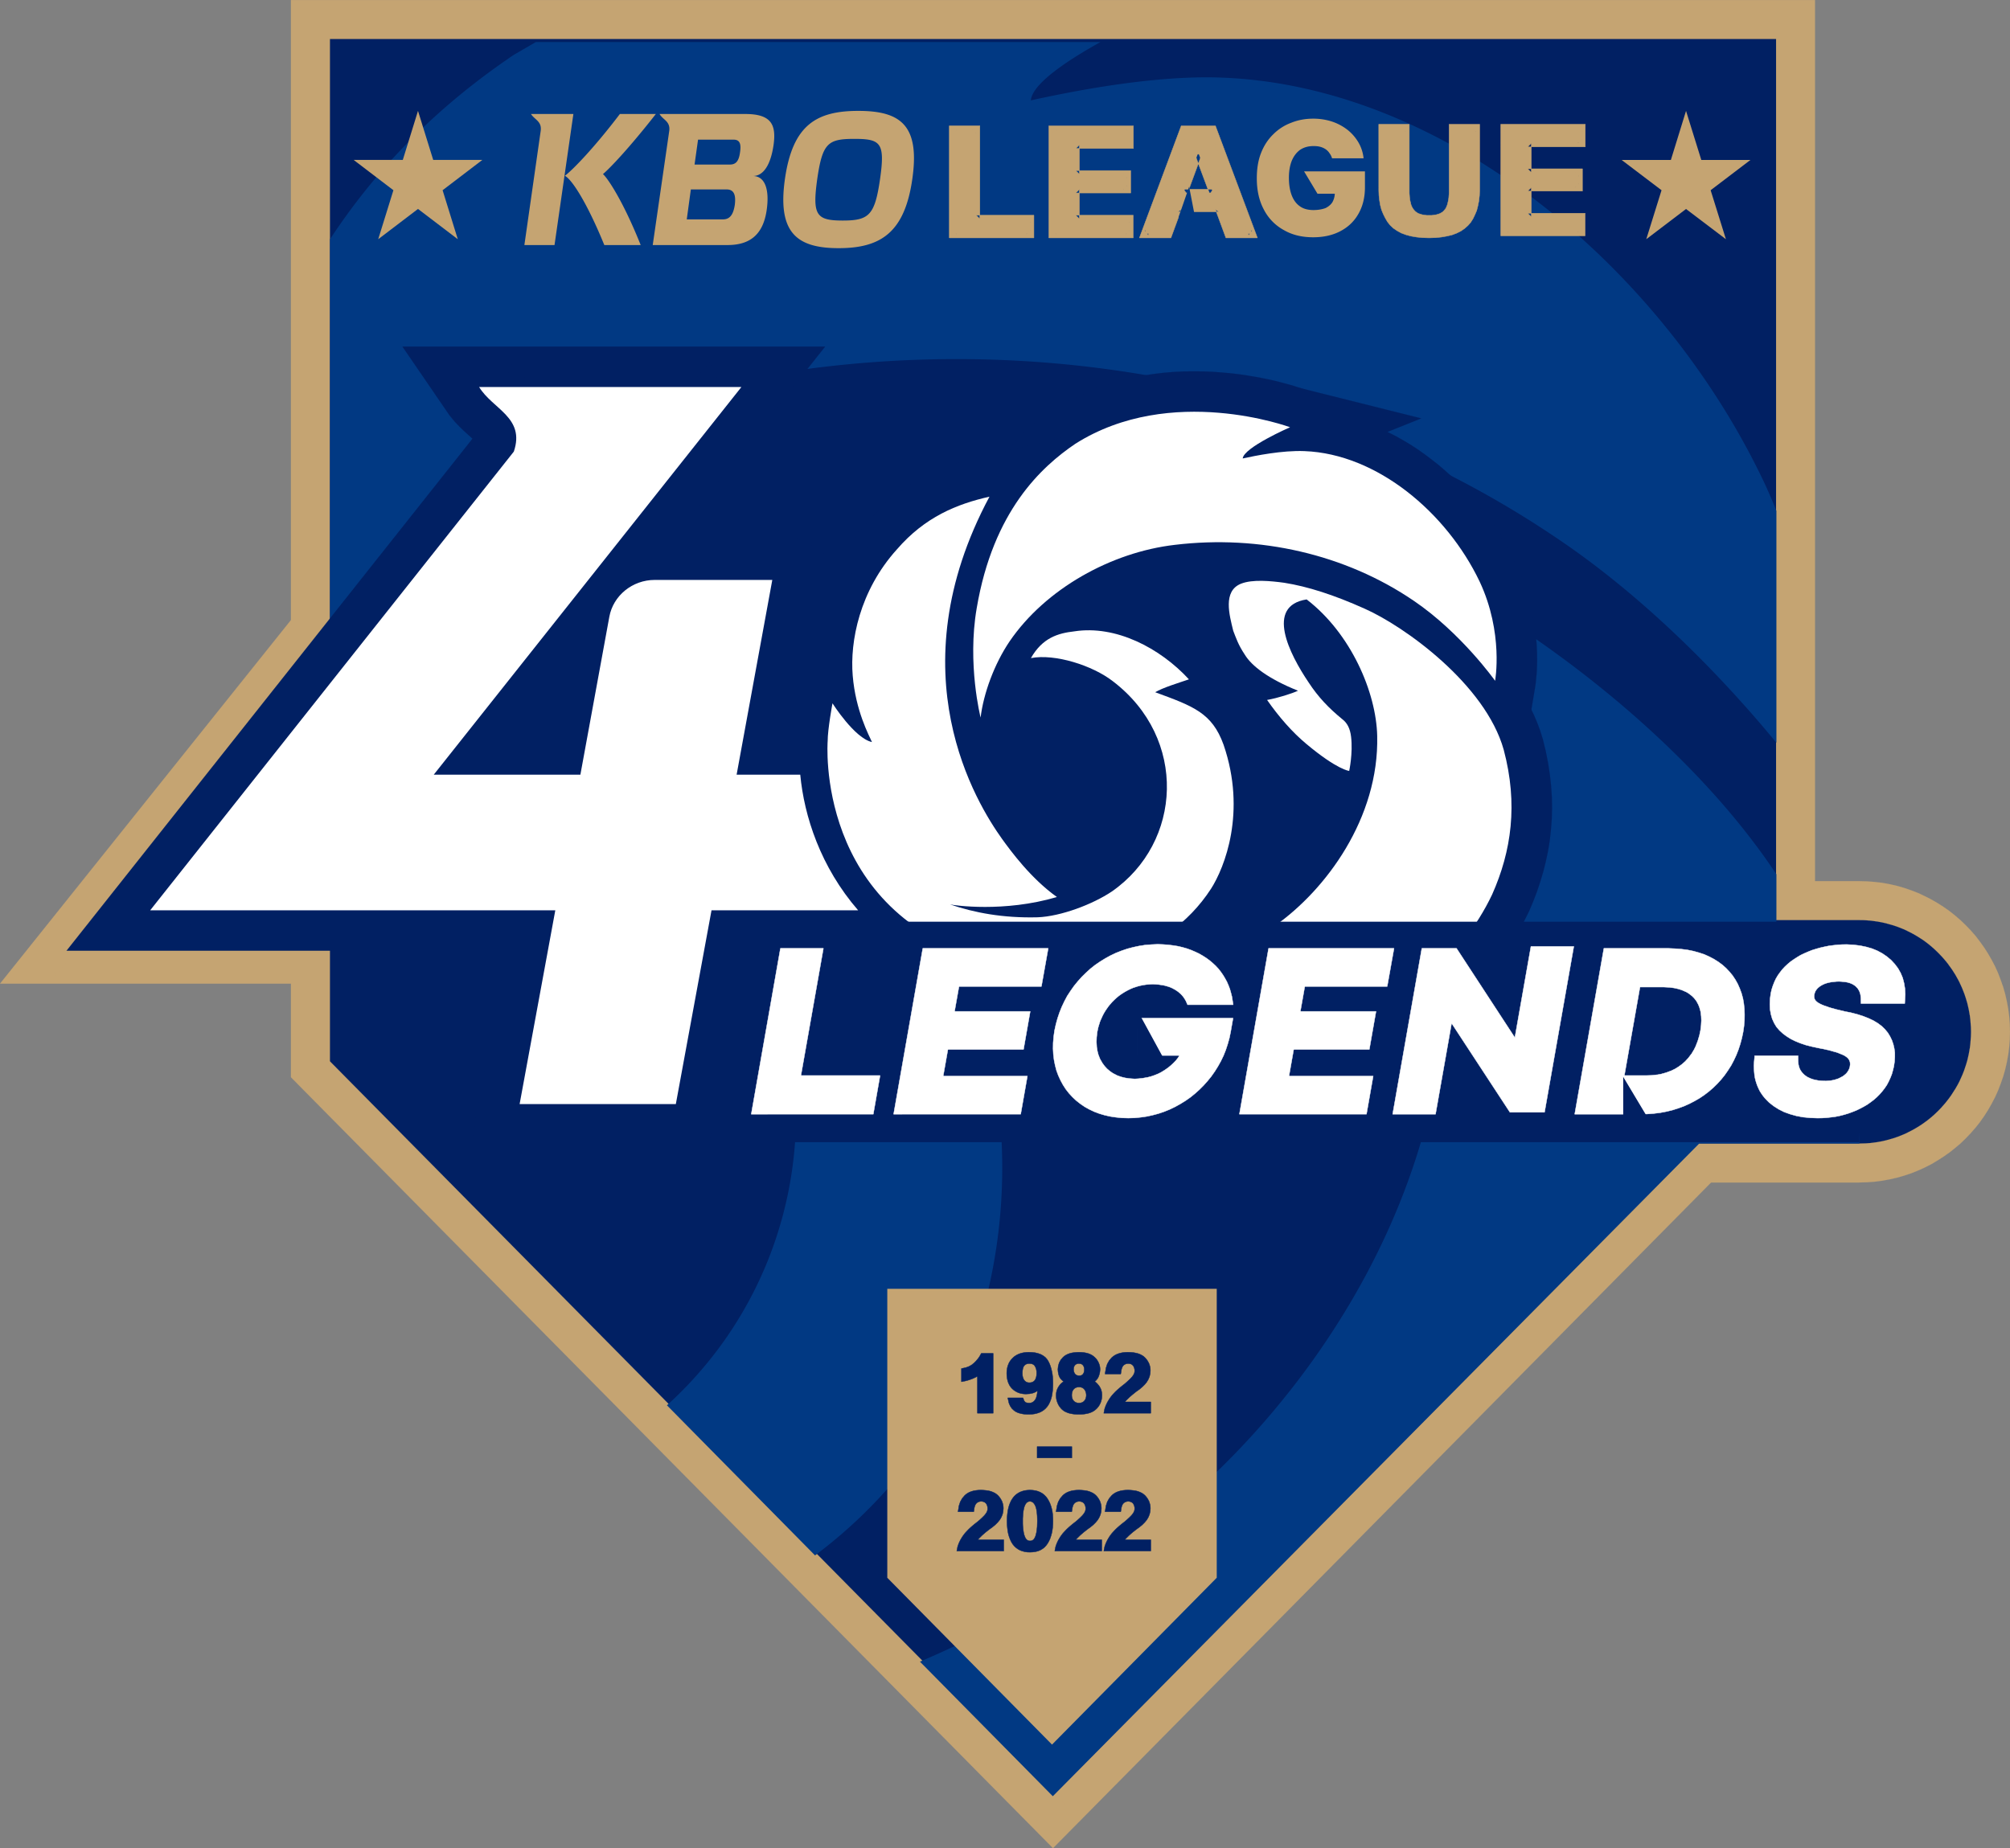 <svg xmlns="http://www.w3.org/2000/svg" width="218.746mm" height="201.179mm" viewBox="0 0 218.746 201.179"><rect x="0" y="0" width="218.746" height="201.179" fill="#808080" stroke="none"/><defs><image id="a" width="8" height="8" x="0" y="0" preserveAspectRatio="none"/><image id="b" width="8" height="8" x="0" y="0" preserveAspectRatio="none"/><image id="c" width="8" height="8" x="0" y="0" preserveAspectRatio="none"/><image id="d" width="8" height="8" x="0" y="0" preserveAspectRatio="none"/></defs><path d="M5.346 1.646h161.62v95.901h6.932c7.884 0 14.276 6.403 14.276 14.287 0 7.895-6.392 14.287-14.276 14.287H156.88l-70.724 71.56-80.81-81.762v-11.44h-29.378L5.346 67.757Z" style="fill:#012063;fill-opacity:1;fill-rule:evenodd;stroke:none;stroke-width:.265" transform="translate(28.44 .476)"/><path d="M3.229-.47h165.853v98.028l-2.116-2.117h6.953l.825.022.826.063.825.095.804.149.794.18.783.222.762.264.741.286.73.339.71.36.677.391.666.423.646.455.624.498.593.508.571.55.54.561.519.593.476.624.465.646.424.666.391.678.37.709.329.73.285.751.265.752.222.783.18.793.148.805.106.825.064.836.02.836-.02.847-.064.825-.106.826-.148.804-.18.794-.222.783-.265.762-.285.74-.328.73-.37.71-.392.688-.424.667-.455.645-.486.614-.519.593-.54.571-.571.55-.603.508-.614.487-.646.455-.666.423-.678.403-.709.36-.73.328-.74.296-.763.254-.783.222-.794.18-.804.148-.825.106-.836.063-.815.022H156.88l1.514-.625-72.238 73.085-82.927-83.91v-12.309l2.117 2.117h-33.78L3.694 66.434l-.466 1.323Zm4.233 68.968-29.833 37.304-1.661-3.44H7.462v13.557l-.614-1.492 80.81 81.773h-3.005l71.35-72.196h17.895-.053l.73-.02-.106.01.73-.053-.106.01.71-.095-.106.021.698-.126-.095.02.688-.158-.106.021.677-.19-.095.031.667-.222-.095.032.645-.254-.095.042.635-.286-.106.043.624-.318-.095.053.603-.35-.084.054.582-.37-.095.063.56-.402-.074.063.53-.423-.064.053.519-.445-.085.074.497-.476-.074.074.476-.497-.074.074.455-.518-.063.074.423-.54-.063.085.402-.561-.064.084.37-.582-.042.085.34-.593-.043.085.317-.614-.053.096.286-.635-.042.105.254-.645-.032.085.222-.667-.031.106.2-.678-.031.106.159-.698-.021.106.127-.71-.011.117.085-.72-.011.106.053-.73v.116l.021-.74v.105l-.021-.73v.106l-.053-.72.01.096-.084-.71.01.106-.126-.698.02.095-.158-.688.032.106-.201-.677.031.095-.222-.667.032.096-.254-.646.042.095-.286-.624.053.095-.317-.614.042.085-.339-.603.043.084-.37-.582.063.096-.402-.561.063.074-.423-.54.063.085-.444-.519.063.074-.476-.497.074.074-.497-.476.074.063-.519-.444.085.063-.54-.423.085.063-.56-.402.084.064-.582-.37.085.052-.604-.349.096.053-.625-.317.106.042-.635-.286.095.042-.645-.254.095.032-.667-.222.095.032-.677-.19.106.02-.688-.158.095.02-.698-.126.106.021-.71-.095.106.01-.73-.052h.106l-.73-.011h.053-9.049V1.646l2.117 2.117H5.346l2.116-2.117z" style="fill:#c5a472;fill-opacity:1;fill-rule:nonzero;stroke:#c5a472;stroke-width:.011px;stroke-linecap:butt;stroke-linejoin:round;stroke-miterlimit:4;stroke-dasharray:none;stroke-opacity:1" transform="translate(28.44 .476)"/><path d="M-14.72 96.616a53.186 53.186 0 0 0 1.313 6.18h-6.265zm47.03-28.425c12.319.17 24.785 7.27 33.283 16.498-3.555 1.239-8.741 2.794-11.334 4.34 12.636 4.656 19.113 6.836 22.997 17.694 7.767 22.647.317 41.273-4.212 48.405a52.879 52.879 0 0 1-12.784 13.705l-16.118-16.34c19.324-17.514 19.43-49.23-4.127-67.18-6.805-5.28-19.44-9.312-27.537-7.756 3.895-6.837 9.07-8.382 14.583-9.006a32.26 32.26 0 0 1 5.25-.36Zm57.91-16.573c2.603.042 5.28.35 7.545.667 7.8 1.238 16.562 4.021 26.944 8.678 10.456 4.624 29.515 17.662 40.172 33.727v5.217h3.143c1.46 2.763 2.635 5.599 3.44 8.477 1.439 5.408 2.254 10.604 2.455 15.61h-17.43l-70.354 71.053L71.678 180.4c7.493-3.207 15.166-7.408 22.849-12.805 17.197-12.086 35.06-36.267 34.404-63.857-.317-14.572-8.762-34.404-23.695-45.876-13.958 2.17-5.841 18.287.646 27.896 3.249 4.964 6.815 8.678 11.366 12.403 1.62 1.238 2.593 3.101 2.92 5.884.646 5.577-.645 11.472-.645 11.472-.01 0-3.905-.317-14.287-8.985-4.868-4.032-9.418-9.302-13.313-14.88 3.577-.624 8.445-2.169 10.393-3.1-10.065-4.032-15.589-8.37-17.854-12.096-2.275-3.408-2.92-5.577-3.905-8.054-1.29-5.27-3.566-13.334 2.604-15.81 1.947-.773 4.466-1.006 7.058-.974zM29.875 4.101H91.32c-3.767 2.096-7.418 4.572-7.577 6.35 4.233-.931 13.345-2.783 20.827-2.476 24.404.931 47.834 20.7 58.893 43.876.518 1.1.995 2.201 1.418 3.28v25.24c-4.603-5.608-13.101-14.942-23.547-22.033C118.232 42.58 89.278 36.093 60.97 39.49 39.496 41.967 17.368 54.327 5.335 71.937.128 79.663-3.449 89.547-4.433 97.58c0 0-1.153-4.55-1.884-11.461L7.547 68.794h-.074v-43.23c6.455-9.81 13.916-15.938 19.98-20.055Z" style="fill:#013983;fill-opacity:1;fill-rule:evenodd;stroke:none;stroke-width:.265" transform="translate(28.44 .476)"/><path d="m51.725 83.848 3.883-21.197H42.803c-2.413 0-4.513 1.704-4.931 4.016l-3.149 17.181H18.765l33.483-42.199H23.701c1.466 2.413 5.038 3.318 3.778 7.032l-39.574 49.93h44.088l-3.884 21.097H45.11l3.884-21.097h15.954c-4.09-4.72-5.874-10.244-6.297-14.763Z" style="fill:#fff;fill-opacity:1;fill-rule:evenodd;stroke:none;stroke-width:.265" transform="translate(28.44 .476)"/><path d="m46.444 88.25 4.836-26.393 4.328 5.196H42.803l.18-.005-.444.021.397-.037-.44.058.376-.063-.429.095.355-.095-.413.127.37-.133-.396.164.317-.148-.38.196.317-.18-.36.222.333-.227-.338.254.259-.207-.317.28.264-.258-.29.307.253-.291-.265.328.233-.313-.238.355.196-.328-.201.376.164-.34-.17.392.149-.396-.133.412.106-.391-.095.423.037-.19-3.81 20.79H9.653l39.15-49.337 3.445 7.138H23.701l3.63-6.89.302.44-.244-.323.334.402-.196-.222.365.386-.143-.143.387.365-.096-.085.81.736.481.444.53.54.55.64.56.789.477.878.243.603.18.561.138.593.1.635.037.619-.005.608-.058.651-.106.62-.143.592-.386 1.27-40.088 50.586-3.455-7.138H37.28l-4.842 26.298-4.328-5.202H45.11l-4.328 3.61 4.55-24.706h19.616l-3.387 7.212-.804-.969-.81-1.068-.74-1.08-.688-1.09-.625-1.1-.571-1.106-.524-1.112-.466-1.11-.418-1.107-.365-1.1-.317-1.085-.28-1.08-.233-1.068-.191-1.048-.148-1.032-.1-.931 4.37 3.915zm16.15-8.804.528 4.778-.016-.148.127.878-.026-.159.164.894-.027-.137.196.915-.037-.164.238.926-.042-.148.275.937-.047-.149.317.942-.058-.153.36.947-.07-.164.403.952-.063-.148.444.953-.085-.17.492.948-.079-.143.54.942-.1-.164.587.93-.101-.147.635.92-.116-.158.687.91-.121-.154 6.715 8.101h-25.32l4.334-3.603-4.55 24.7H22.822l4.842-26.293 4.328 5.196h-53.194l45.23-57.062-.762 1.46.101-.343-.069.259.08-.323-.059.275.053-.312-.047.35.026-.297-.016.354.006-.285.005.301-.016-.264.042.402-.037-.26.064.35-.058-.249.095.339-.074-.238.11.312-.094-.228.206.429-.233-.429.286.455-.286-.402.249.323-.323-.376.19.207-.36-.37.149.147-.381-.354.042.037-.83-.751-.503-.482-.54-.566-.56-.677-5.133-7.498H61.366L22.215 86.584l-3.45-7.138h15.958l-4.328 3.608 3.164-17.276.164-.72.265-.804.333-.757.386-.709.45-.677.508-.635.556-.577.582-.513.63-.482.693-.428.703-.36.747-.307.777-.243.794-.18.826-.106.74-.032h18.182l-4.837 26.394-4.333-5.196z" style="fill:#012063;fill-opacity:1;fill-rule:nonzero;stroke:#012063;stroke-width:.005px;stroke-linecap:butt;stroke-linejoin:round;stroke-miterlimit:4;stroke-dasharray:none;stroke-opacity:1" transform="translate(28.44 .476)"/><path d="M135.207 81.134c-1.995-7.128-10.826-13.451-15.139-15.356-3.36-1.508-6.201-2.413-8.725-2.815-1.471-.201-3.466-.402-4.73.1-1.996.805-1.26 3.413-.842 5.123.317.804.529 1.502 1.265 2.608.735 1.207 2.524 2.609 5.783 3.916-.635.301-2.212.804-3.365 1.005 1.259 1.805 2.73 3.508 4.307 4.815 3.365 2.81 4.63 2.91 4.63 2.91s.418-1.904.206-3.714c-.106-.9-.418-1.503-.942-1.905-1.476-1.206-2.63-2.407-3.682-4.016-2.101-3.111-4.731-8.329-.212-9.032 4.836 3.714 7.572 10.138 7.678 14.852.211 8.938-5.572 16.764-11.144 20.68-17.139 12.042-33.96 5.619-33.96 5.619s5.678 7.63 15.88 10.239c11.773 2.91 27.541-.699 31.324-13.25.948 1.608.212 6.027.212 6.027s6.831-4.921 10.197-12.049c2.1-4.714 2.836-9.836 1.259-15.757z" style="fill:#fff;fill-opacity:1;fill-rule:evenodd;stroke:none;stroke-width:.265" transform="translate(28.44 .476)"/><path d="m130.931 82.181.075.254-.202-.666.075.243-.244-.656.074.19-.275-.656.085.19-.318-.645.096.17-.35-.636.085.149-.37-.635.074.137-.402-.624.095.137-.424-.613.085.116-.455-.603.085.106-.476-.593.084.095-.497-.582.074.095-.508-.571.116.116-1.068-1.1.158.148-1.11-1.048.094.095-.56-.497.063.053-.561-.476.063.053-.571-.466.064.042-.572-.444.053.042-.572-.434.075.053-.572-.412.064.042-.561-.392.074.043-.561-.37.063.042-.54-.36.064.042-.54-.328.075.042-.519-.317.064.042-.498-.286.085.053-.476-.264.084.042-.465-.243.074.042-.445-.222.127.063-.412-.19.074.032-1.239-.54.096.042-1.186-.476.106.042-1.143-.434.138.053-1.111-.38.127.042-1.059-.318.149.042-1.027-.275.17.043-.995-.223.169.032-.963-.17.222.033-.571-.075.084.011-.603-.063.138.01-.625-.042h.149l-.635-.021h.243l-.624.01.306-.01-.592.042.413-.053-.561.106.349-.085-.265.074.35-.106-.244.085.297-.116-.18.074.391-.19-.17.084.456-.286-.286.212.603-.54-.222.244.476-.625-.169.275.328-.613-.137.306.211-.592-.085.328.106-.508-.053.339.043-.445-.01.36v-.328l.01.36-.021-.275.031.37-.02-.233.052.381-.021-.159.063.37-.031-.169.158.73-.031-.105.084.349v-.021l.085.338-.17-.518.234.593-.011-.032.116.296-.053-.116.127.296-.074-.159.16.318-.064-.127.169.338-.106-.19.212.36-.085-.148.254.402-.053-.074.148.222-.148-.212.18.233-.18-.212.201.233-.159-.18.223.233-.148-.148.254.243-.138-.127.275.244-.159-.138.307.244-.116-.085.339.243-.127-.095.37.254-.148-.095.402.254-.116-.064.433.244-.116-.064.466.254-.127-.063.497.243-.085-.032.53.244-.128-.053.561.243-.095-.031 10.043 4.137-9.482 4.265-.254.106-.265.095-.264.106-.519.18-.55.17-.56.169-.593.159-.635.148-.53.105 2.73-6.9.488.678-.064-.095.497.656-.074-.096.519.646-.095-.106.54.614-.085-.095.54.603-.117-.127.56.571-.105-.105.572.54-.138-.128.582.508-.095-.084.603.497-.074-.053.56.434-.084-.074.508.38-.085-.063.466.328-.095-.063.423.286-.116-.074.38.232-.147-.084.338.19-.084-.042.296.159-.148-.074.254.127-.201-.096.222.096-.148-.064.19.074-.243-.084.148.042-.159-.042.106.031-.17-.053.075.022-.265-.053.043.01-.043-.01h.021l-4.995 3.28v-.02l-.042.168.021-.063-.021.116.021-.127.032-.169-.032.159.032-.18.032-.201-.01.074.03-.233-.02.116.031-.254v.032l.032-.275-.01.116.02-.296-.01.148.032-.624-.01.222v-.667l.01.329-.053-.678.042.328-.053-.328.064.328-.074-.296.106.35-.096-.276.17.434-.106-.243.212.412-.127-.222.243.381-.148-.201.339.413-.17-.18.36.349-.18-.159.032.021-.593-.486-.614-.561-.603-.572-.582-.603-.571-.646-.54-.666-.53-.699-.465-.688-.455-.687-.476-.762-.466-.805-.444-.857-.423-.9-.37-.899-.202-.53-.159-.507-.137-.519-.127-.56-.096-.561-.074-.593-.02-.646.02-.656.085-.698.159-.72.243-.72.37-.761.456-.71.55-.645.645-.582.699-.476.72-.392.75-.296.763-.212 2.624-.518 2.593 2.148 1.048.974.963 1.037.889 1.069.825 1.11.752 1.144.688 1.174.613 1.175.55 1.206.488 1.207.412 1.217.36 1.217.275 1.206.222 1.207.138 1.206.064 1.154v1.037l-.032 1.005-.074.995-.127.995-.148.963-.19.942-.213.942-.254.93-.285.911-.307.889-.339.878-.37.858-.392.846-.413.815-.423.804-.444.783-.477.762-.486.752-.508.73-.519.709-.529.688-.54.667-.56.645-.572.635-.572.593-.582.592-.592.561-.614.55-.603.509-.603.486-.614.487-.625.445-.889.613-.889.572-.878.55-.889.53-.878.497-.879.465-.889.445-.867.423-.868.392-.879.37-.857.35-.868.327-.857.297-.836.275-.846.265-.836.232-.836.223-.826.2-.804.18-.826.16-1.566.274-1.545.202-1.503.148-1.45.095-1.397.042h-1.354l-1.302-.042-1.227-.074-1.175-.095-1.1-.127-.551-.075-.519-.074-.486-.084-.466-.085-.466-.074-.434-.095-.433-.085-.403-.095-.37-.074-.381-.096-.339-.084h.022l-.318-.085-.328-.085-.275-.084-.254-.074-.233-.075.032.011-.222-.063-.202-.064-.158-.053-.223-.074-.158-.063.137.052-.074-.031-.137-.043-.085-.042 4.89-7.048.158.18.17.222-.064-.085.084.106-.031-.042.116.148-.032-.042.149.17.169.21-.064-.073.212.233-.053-.053.244.264-.032-.032.275.297-.032-.032.307.317-.063-.063.338.339-.042-.032.37.36-.074-.074.402.38-.053-.042.434.392-.063-.053.466.402-.075-.063.487.412-.053-.042.519.423-.085-.074.55.423-.063-.042.571.434-.074-.063.604.433-.075-.063.635.434-.105-.064.666.424-.074-.053.688.423-.116-.074.73.413-.095-.053.751.402-.127-.064.783.392-.116-.053.804.37-.106-.052.826.349-.138-.053.868.339-.138-.053.89.307-.138-.043.91.286-.138-.042.942.254-.19-.043 1.11.254-.158-.031 1.132.211-.137-.02 1.153.168-.169-.02 1.164.137-.137-.01 1.174.094-.158-.01 1.195.053h-.158l1.196.01h-.138l1.196-.02h-.17l1.207-.064-.159.01 1.196-.106-.159.011 1.186-.148-.16.021 1.186-.201-.159.032 1.164-.233-.169.032 1.154-.286-.17.053 1.133-.328-.17.053 1.112-.37-.18.063 1.09-.423-.18.074 1.069-.466-.19.095 1.026-.508-.18.095 1.005-.56-.19.116.963-.603-.19.127.93-.646-.211.148.889-.698-.18.148.846-.74-.2.18.804-.795-.19.202.75-.847-.18.222.689-.9-.16.223.646-.942-.169.254.582-.995-.106.19.275-.507-.063.116.254-.529-.074.148.243-.54-.063.138.222-.56-.053.137.212-.572-.053.138 3.376-10.467 5.069 9.493.233.55.254.794.158.815.106.762.053.71.021.676-.01.656-.021.604-.043.582-.042.54-.042.476-.053.412-.021.212-.022.138-.02.158-.033.17-.01.095.021-.127-.032.243-.053.212.106-.931v.02l-6.963-3.587.02-.01-.137.095.117-.085.148-.116-.106.085.127-.096.159-.127-.021.022.19-.149-.053.043.222-.18-.042.031.244-.2.275-.233-.043.042.297-.254-.053.042.317-.275-.032.032.34-.307-.033.042.35-.328-.043.042.37-.349-.031.032.381-.37-.053.063.392-.391-.032.031.402-.402-.042.042.412-.423-.052.053.412-.444-.053.052.424-.476-.032.043.434-.487-.074.084.423-.508-.053.064.424-.53-.043.064.424-.54-.064.075.413-.561-.053.074.413-.572-.064.085.402-.582-.074.095.392-.603-.053.085.38-.625-.073.117.36-.635-.053.106.338-.646-.063.117.328-.657-.095.223.37-.89-.053.149.339-.9-.053.159.307-.91-.053.159.275-.921-.053.18.244-.931-.043.169.201-.953-.042.202.159-.953-.032.19.116-.973-.02.201.073-.995-.01.19.031-.994v.212l-.02-1.016.01.2-.064-1.036.011.2-.116-1.047.031.19-.17-1.068.033.18-.212-1.08.042.19zm8.848-.9.254 1.281.19 1.249.138 1.238.084 1.238.022 1.217-.032 1.207-.095 1.175-.127 1.164-.19 1.153-.244 1.133-.275 1.1-.328 1.1-.36 1.07-.402 1.047-.455 1.08-.413.825-.402.762-.424.752-.434.709-.444.698-.466.688-.465.656-.466.635-.476.603-.476.582-.477.582-.476.54-.465.508-.466.508-.466.487-.444.444-.434.424-.434.412-.402.37-.392.36-.37.329-.35.317-.349.286-.285.243-.265.222-.275.212-.233.18-.17.138-.18.137-.147.106.106-.085-.117.096-7.048 5.037v-9.038l.106-.487-.064.35.022-.127.02-.149-.01.032.021-.106-.02.106.02-.127.022-.148.02-.159-.01.096.042-.36-.01.032.042-.403-.01.096.042-.455-.01.095.031-.476v.095l.01-.498v.127-.508l.011.18-.021-.497.01.17-.031-.487.021.253-.063-.465.063.328-.095-.434.116.423-.127-.38.148.39-.074-.168.17.349-.085-.159 8.075-.72-.212.657-.254.698-.265.688-.306.688-.318.667-.35.666-.708 1.228-.805 1.185-.878 1.122-.931 1.048-.984.994-1.048.91-1.08.858-1.132.783-1.164.73-1.196.656-1.217.603-1.26.55-1.27.487-1.29.434-1.302.37-1.333.329-1.323.275-1.344.222-1.344.17-1.344.127-1.365.074-1.344.031-1.344-.01-1.344-.064-1.323-.116-1.323-.148-1.312-.201-1.292-.244-1.29-.296-1.112-.307-1.048-.328-1.026-.36-1.005-.38-.963-.413-.921-.424-.9-.444-.857-.455-.825-.477-.794-.476-.751-.476-.73-.497-.7-.487-.645-.487-.635-.487-.582-.487-.55-.465-.53-.455-.486-.445-.466-.434-.412-.412-.392-.392-.36-.381-.307-.328-.285-.318-.275-.306-.212-.254-.159-.201-.159-.18-.127-.16-.074-.105.244.296-12.89-14.18 17.768 7.1-.148-.052.032.01-.032-.01.127.042.159.063-.17-.063.106.042-.052-.021.137.042.148.053-.095-.032.19.064.212.063-.063-.02.211.063-.01-.01.233.073-.053-.021.264.074-.084-.021.285.074.307.074-.074-.01.318.074-.043-.011.328.074h-.01l.349.074-.074-.01.37.074-.042-.01.392.073-.064-.01.413.074h-.032l.434.074-.053-.01.445.073-.053-.01.455.074-.064-.01.476.063-.084-.01.995.105-.117-.01 1.058.095-.127-.011 1.112.063h-.117l1.164.032h-.148 1.217-.137l1.259-.032h-.138l1.313-.074-.16.011 1.355-.138-.169.022 1.387-.19-.149.02 1.418-.243-.127.032.73-.148-.084.02.73-.169-.074.022.73-.18-.084.02.74-.19-.084.022.751-.212-.095.021.762-.233-.085.032.762-.254-.085.032.773-.275-.085.031.773-.285-.095.031.772-.306-.085.031.784-.338-.096.053.783-.36-.063.032.783-.381-.095.053.794-.403-.085.043.794-.424-.096.053.805-.455-.074.043.793-.466-.084.053.804-.498-.085.053.805-.529-.085.053.804-.55-.085.063.519-.38-.106.084.519-.402-.085.063.519-.423-.075.064.519-.445-.095.095.508-.465-.074.074.508-.487-.074.074.497-.497-.064.063.498-.518-.074.084.487-.55-.085.106.476-.572-.053.074.466-.571-.074.085.465-.593-.074.095.455-.614-.063.096.434-.635-.074.106.423-.646-.064.106.403-.656-.064.106.381-.678-.053.106.37-.688-.063.106.36-.698-.064.127.328-.72-.052.127.306-.73-.052.137.285-.74-.053.137.265-.751-.042.137.232-.762-.042.148.212-.772-.042.159.18-.783-.032.148.158-.794-.031.159.127-.805-.022.16.096-.805-.01.18.063-.815-.011.17.032-.826-.01.18v-.836l.01.232-.053-.9.021.276-.106-.942.032.254-.17-.963.053.233-.232-.984.052.211-.285-.994.063.211-.338-1.005.074.201-.402-1.005.084.2-.465-1.005.095.201-.508-.994.095.19-.56-.973.116.2-.625-.952.138.201-.678-.92.16.2-.731-.878.17.19-.784-.835.201.2-.836-.782.212.19-.879-.73 3.662.92-.402.085.35-.084-.36.105.423-.148-.328.127.423-.19-.286.148.455-.275-.254.17.445-.35-.212.19.402-.412-.18.211.328-.444-.148.233.286-.508-.116.243.2-.508-.084.265.116-.413-.063.275.085-.455-.043.286.032-.36-.01.296v-.339l.01.318-.021-.328.031.328-.031-.222.053.328-.043-.244.074.339-.052-.201.095.338-.043-.137.117.35-.064-.18.127.348-.074-.18.297.71-.096-.212.339.709-.085-.17.37.689-.084-.127.392.677-.074-.127.402.645-.064-.105.392.603-.043-.064.403.593-.106-.159.412.55-.116-.137.434.518-.127-.148.444.508-.127-.137.466.476-.127-.116.487.465-.106-.106.519.466-.106-.095.55.465.402.339.508.56.445.604.36.625.296.677.211.667.149.635.095.645.085 1.005v.942l-.032.815-.042.423-.032.35-.042.317-.043.328-.031.233v-.01l-.043.253-.042.212.01-.053-.031.17-.042.2-1.006 4.054-4.053-.677-.201-.032-.296-.074-.276-.074-.349-.117-.37-.148-.392-.17-.434-.21-.402-.223-.455-.254-.508-.318-.529-.349-.55-.391-.604-.455-.645-.498-.688-.56-.709-.615-.698-.656-.678-.688-.645-.72-.625-.719-.603-.751-.571-.752-4.54-6.296 7.206-1.397-.158.031.476-.116-.148.042.476-.127-.085.022.477-.138-.106.032.455-.148-.106.031.413-.137-.117.042.18-.063-.053.01.17-.063-.127.053.148-.064-.074.032.127-.053.127 8.085-.646-.264-.667-.297-.624-.296-.593-.307-.592-.317-.54-.318-.53-.328-.507-.339-.466-.349-.455-.35-.434-.38-.402-.381-.391-.413-.37-.434-.34-.444-.243-.37-.317-.509-.318-.54-.254-.497-.222-.465-.19-.445-.138-.37-.339-.857-.148-.604-.095-.412-.19-.868-.096-.53-.084-.581-.053-.625-.011-.666.042-.752.127-.815.244-.878.391-.9.582-.91.773-.825.825-.614.593-.328.53-.233.57-.2.604-.16.942-.169.963-.085.889-.01.836.032.772.063.72.074.73.095 1.164.212 1.164.265 1.186.306 1.206.37 1.238.414 1.27.476 1.291.529 1.323.571.519.233.54.265.55.286.571.317.572.328.592.36.593.37.614.392.613.423.635.445.625.455.635.487.635.497.645.519.635.54.646.581 1.238 1.164 1.185 1.239.603.677.583.667.55.698.54.72.518.74.487.762.466.773.433.804.403.826.36.846.327.879.286.91z" style="fill:#012063;fill-opacity:1;fill-rule:nonzero;stroke:#012063;stroke-width:.011px;stroke-linecap:butt;stroke-linejoin:round;stroke-miterlimit:4;stroke-dasharray:none;stroke-opacity:1" transform="translate(28.44 .476)"/><path d="M78.277 77.63c.317-2.597 1.47-5.799 3.159-8.296 3.894-5.704 11.048-9.705 17.996-10.504 9.16-1.1 18.525 1 26.002 6.101 5.154 3.503 8.836 8.7 8.836 8.7s.947-5.197-1.682-10.8c-3.577-7.498-11.155-13.9-19.05-14.202-2.423-.101-5.37.502-6.735.799.106-1.196 5.154-3.398 5.154-3.398s-12.943-4.804-23.367 1.8c-3.683 2.497-8.943 7.302-10.737 17.9-1.052 6.101.424 11.9.424 11.9z" style="fill:#fff;fill-opacity:1;fill-rule:evenodd;stroke:none;stroke-width:.265" transform="translate(28.44 .476)"/><path d="m82.452 76.244-8.53.783.074-.571.116-.646.138-.645.159-.667.17-.645.2-.646.212-.656.233-.646.254-.656.285-.666.593-1.25.656-1.216.381-.646.402-.614.466-.656.466-.614.508-.624.518-.603.53-.582.57-.593 1.122-1.058 1.207-1.027 1.26-.952 1.301-.89 1.355-.825 1.375-.75 1.397-.678.752-.328.73-.297.74-.275.741-.264.752-.244.751-.222.752-.201.762-.18.761-.17.784-.147.772-.117.752-.095.941-.106.963-.085.953-.063.952-.042.953-.022h.963l.952.022.942.042.953.063.952.075.942.105.942.127.942.138.941.159.932.19.92.201.921.222.92.254.9.265.91.275.9.318.889.317.878.35.868.37.879.38.857.413.836.424.846.444.836.476.815.487.805.508.804.53 1.08.772 1.047.804.984.826.921.815.868.814.815.805.74.772.667.73.318.36.307.339.275.328.264.318.244.296.232.275.212.254.17.233.18.222.158.201.127.18.106.127-.021-.021.106.148.084.116-.053-.084.106.148.074.116-8 1.715v-.032l.01-.074-.02.127.01-.074-.01.084.02-.137.022-.17-.022.18.022-.148.01-.18v.053l.021-.2-.01.042.02-.233v.074l.012-.244v.106l.01-.264v-.286.085l.01-.307v.106l-.01-.329.01.032-.01-.349v.085l-.01-.36v.085L130 70.19l.01.106-.03-.392.01.106-.085-.836.021.19-.137-.9.042.202-.19-.942.042.17-.117-.487.022.095-.127-.487.042.127-.148-.497.021.084-.159-.508.053.149-.18-.508.032.084-.19-.518.052.148-.222-.519.053.106-.233-.518.064.137-.35-.698.075.127-.37-.688.052.106-.392-.688.064.116-.413-.677.085.116-.445-.656.064.085-.455-.656.074.105-.466-.645.074.106-.497-.635.085.106-.508-.614.085.095-.53-.603.064.084-.54-.592.095.106-.56-.572.095.095-.572-.55.085.085-.582-.53.095.085-.603-.518.106.084-.625-.486.117.084-.635-.476.116.085-.645-.445.105.074-.645-.434.127.085-.667-.402.117.063-.667-.38.148.084-.688-.35.148.075-.698-.328.148.063-.698-.307.158.075-.709-.276.148.053-.72-.243.202.063-.72-.211.17.042-.73-.18.18.043-.731-.149.212.043-.741-.117.19.021-.74-.074.222.01-.741-.041.17.01-.456-.01h.127-.476.201l-.952.042.19-.01-.952.084.148-.01-.931.116.105-.01-.444.063.053-.01-.434.073h.032l-.424.064.075-.01-.392.073h.032l-.37.064h.031l-.35.074.064-.021-.317.074-6.858 1.45 1.46-7.123.35-.836.38-.613.36-.466.34-.36.317-.317.307-.265.338-.265.572-.412.582-.381.593-.35.56-.317.55-.296.53-.275.476-.233.434-.212.212-.095-.022.01.16-.074-.022.01.148-.073.18-.085.159-.063-.117.053.117-.053.148-.064.074-.032.572 8.36-.307-.073-.307-.127.243.095-.116-.042-.148-.053.2.063-.137-.042-.148-.053.116.042-.116-.042-.138-.042-.148-.043.053.01-.159-.052.064.021-.37-.106.042.01-.424-.115.043.01-.498-.127.085.021-.54-.127.085.01-.593-.126.074.01-.645-.127.085.022-.678-.127.085.01-.72-.116.074.01-.761-.116.105.021-.793-.095.095.01-.836-.084.116.01-.867-.063.127.01-.9-.031h.116l-.91-.01h.138l-.942.01h.127l-.963.042.17-.01-.974.084.137-.021-.984.116.17-.02-.995.158.169-.032-1.005.201.18-.042-1.017.254.191-.053-1.016.296.201-.063-1.016.35.201-.075-1.016.402.201-.085-1.005.456.17-.075-.509.254.096-.052-.498.275.127-.074-.497.285.095-.053-.497.297.264-.17-.709.508.064-.042-.37.265.073-.053-.37.285.053-.042-.37.307.074-.063-.381.317.063-.063-.38.338.073-.074-.391.36.063-.053-.391.37.084-.084-.391.391.084-.084-.391.412.074-.084-.392.434.075-.085-.392.455.085-.095-.392.476.074-.095-.38.497.063-.085-.381.519.084-.106-.38.54.074-.106-.36.572.063-.106-.36.592.053-.095-.349.614.074-.127-.338.645.052-.105-.338.677.063-.116-.328.698.053-.116-.307.73.053-.117-.296.752.042-.106-.286.794.043-.127-.265.815.032-.117-.243.857.031-.127-.233.879.032-.117-.222.91.032-.105-.201.941.02-.116-.18.974.022-.138-.17 1.143.032-.201-.116 1.122.01-.17-.063 1.101.01-.17-.031 1.07v-.149l.01 1.027v-.116l.032.984v-.138l.064.92-.01-.084.041.434-.01-.042.042.423v-.074l.042.402v-.021l.043.38v-.052l.042.37v-.042l.053.35-.01-.043.052.317-.01-.042.053.296-.011-.02.053.285-.01-.074.042.243v-.031l.042.232.042.201-.021-.095.032.17v-.011l.032.138-.011-.043.032.138.032.127.01.074-.127-.487zm-8.435 2.53-.063-.297.01.064-.01-.085v.032l-.032-.138-.032-.169-.053-.222-.042-.244-.053-.243-.053-.307-.063-.328-.053-.339-.053-.36-.064-.391-.053-.413-.052-.434-.053-.455-.053-.476-.043-.508-.074-1.048-.042-1.11-.01-1.165.031-1.228.085-1.27.127-1.312.19-1.312.201-1.1.223-1.059.243-1.026.265-.995.285-.963.307-.932.318-.91.338-.867.36-.847.37-.815.392-.783.392-.762.423-.73.413-.699.434-.666.444-.657.455-.613.445-.593.465-.571.466-.54.466-.508.465-.498.476-.476.466-.434.455-.423.466-.402.444-.37.445-.36.434-.328.434-.318.857-.614.666-.412.604-.35.603-.328.624-.317 1.196-.54 1.207-.487 1.217-.412 1.206-.36 1.206-.286 1.175-.233 1.175-.19 1.153-.138 1.133-.095 1.1-.053 1.08-.01 1.047.01 1.016.042.985.074.941.085.91.106.858.127.815.137.772.138.72.148.667.148.635.159.55.148.476.127.434.127.233.074.17.053.126.043.18.052.159.053-.117-.031.18.052.17.064-.16-.053.17.053.148.063-.571-.19 13.218 3.312-12.647 5.059.127-.053-.042.021.085-.042-.127.063-.148.064.116-.064-.106.053h.01l-.137.064-.17.074-.18.085.075-.032-.392.19.043-.02-.434.21.053-.031-.455.243.095-.052-.476.254.042-.022-.476.265.116-.074-.455.286.138-.096-.434.286.159-.106-.392.275.19-.137-.18.137.128-.105-.16.137.18-.159-.147.138.19-.19-.127.137.243-.286-.105.127.264-.38-.074.126.307-.603-.042.117.254-.826-.022.116-5.227-5.196.275-.053h-.01l.327-.074.381-.074.392-.074.444-.084.466-.075.466-.084.529-.074 1.058-.138 1.122-.106 1.143-.063h.635l.603.01.931.064.942.106.931.137.921.19.9.223.899.265.889.296.857.328.857.37.826.392.836.423.804.455.794.477.772.507.752.53.74.56.73.572.7.603.687.614.667.646.656.666.635.678.603.687.593.71.571.73.55.751.52.751.507.762.476.794.455.794.434.804.413.836.296.656.265.646.243.635.223.624.19.625.18.603.159.603.148.614.212 1.122.158 1.079.106.995.042.508.022.476.02.455v.402l.011.413-.01.402-.01.35-.011.327-.022.34-.031.285-.021.254-.022.211-.02.244-.033.211.011-.074-.021.149-.021.169-.022.106.011-.043-1.841 11.006-6.18-9.28.137.2-.064-.084-.084-.117.074.096-.085-.117-.095-.137v.02l-.106-.147.032.042-.138-.18.021.032-.148-.201.032.042-.18-.222-.18-.233.042.053-.2-.243-.223-.265.042.053-.232-.286.01.021-.254-.296.032.042-.265-.307.021.022-.285-.328.042.052-.614-.666.053.063-.667-.698.075.074-.73-.72.094.085-.783-.73.096.084-.826-.74.095.095-.867-.73.127.105-.91-.709.148.106-.953-.667.117.075-.71-.466.085.053-.72-.455.096.063-.73-.434.084.043-.74-.413.116.063-.752-.402.085.043-.762-.381.095.042-.772-.37.116.052-.772-.338.074.032-.773-.328.096.042-.794-.318.095.043-.794-.297.085.032-.804-.275.116.042-.815-.254.085.021-.815-.232.095.02-.815-.221.096.031-.826-.2.096.02-.837-.18.085.011-.836-.17.117.022-.847-.138.085.011-.847-.127.106.01-.847-.105.085.01-.847-.095.095.01-.857-.073.117.01-.858-.053h.085l-.857-.032h.085l-.858-.02h.096-.857.105l-.857.02h.085l-.857.032h.095l-.868.053.106-.01-.857.084.084-.01-.857.095.095-.021-.656.084.106-.01-.656.106.138-.032-.657.127.127-.021-.656.137.095-.02-.645.147.116-.02-.645.168.095-.031-.646.19.106-.021-.645.201.116-.042-.635.233.095-.043-.635.244.106-.043-.635.254.106-.042-.624.275.148-.063-1.228.592.19-.106-1.195.657.19-.106-1.164.709.19-.127-1.11.762.169-.127-1.069.815.19-.16-1.026.869.18-.149-.974.91.149-.137-.466.476.085-.095-.445.487.085-.085-.424.498.096-.127-.413.518.085-.106-.392.519.074-.106-.38.53.105-.149-.307.476.074-.127-.296.487.106-.17-.561 1.017.116-.212-.497 1.048.074-.17-.222.53.042-.096-.211.54.042-.116-.19.529.031-.106-.17.54.032-.117-.158.54.031-.116-.148.529.032-.117-.127.53.032-.149-.106.519.021-.117-.085.508.022-.169-2.657 19.123z" style="fill:#012063;fill-opacity:1;fill-rule:nonzero;stroke:#012063;stroke-width:.011px;stroke-linecap:butt;stroke-linejoin:round;stroke-miterlimit:4;stroke-dasharray:none;stroke-opacity:1" transform="translate(28.44 .476)"/><path d="M103.358 96.262c1.471-2.307 3.879-8.334 1.365-15.663-1.26-3.513-3.355-4.217-7.445-5.725.842-.503 2.519-1.006 3.672-1.402-3.148-3.419-7.968-5.927-12.477-5.223-1.783.201-3.46.704-4.72 2.91 2.625-.502 6.71.805 8.911 2.514 8.18 6.222 7.55 17.567-.1 22.89-2.101 1.408-5.556 2.71-8.075 2.81-3.773.1-6.921-.503-9.54-1.402.418.1 5.873.9 11.635-.805-2.83-2.01-5.032-5.021-5.974-6.328-2.725-3.815-11.635-18.07-1.365-37.251-3.561.804-7.022 2.211-10.064 5.725-4.085 4.519-5.133 10.043-4.82 13.757.312 3.816 1.783 6.525 2.095 7.229-1.884-.403-4.297-4.218-4.297-4.218s-.524 2.81-.524 4.117c0 0-1.47 18.673 17.61 23.896 9.017 2.407 19.187-.201 24.113-7.831z" style="fill:#fff;fill-opacity:1;fill-rule:evenodd;stroke:none;stroke-width:.265" transform="translate(28.44 .476)"/><path d="m99.718 93.79-.106.165.143-.228-.053.085.143-.249-.059.106.148-.27-.058.106.148-.286-.031.069.153-.312-.047.1.148-.328-.043.095.154-.349-.042.1.148-.364-.037.09.143-.387-.027.08.143-.402-.042.127.132-.418-.021.068.132-.439-.037.143.122-.455-.027.1.111-.47-.037.164.201-.984-.042.227.154-1.042-.022.19.053-.545-.01.138.042-.561-.01.11.026-.57v.148l.005-.588v.138l-.01-.593.004.133-.031-.609.01.148-.047-.614.01.138-.069-.624.016.132-.09-.64.021.148-.116-.651.032.159-.143-.657.032.133-.17-.667.037.138-.19-.678.048.16-.223-.684.058.17-.116-.323.058.153-.127-.306.085.195-.265-.566.154.297-.291-.508.19.306-.312-.46.222.296-.344-.418.265.297-.365-.376.275.254-.402-.344.29.233-.428-.312.249.164-.466-.291.217.132-.497-.275.201.106-.54-.26.143.064-.571-.249.121.048-.613-.249.074.032-.656-.254.031.01-.698-.259.032.01-9.636-3.529 8.493-4.852.365-.185.587-.265.609-.243.582-.217.566-.196.53-.18.502-.164-.043.01.456-.153-1.736 7.223-.609-.63.16.16-.646-.604.158.138-.682-.577.164.137-.71-.545.175.122-.735-.508.185.122-.762-.471.206.116-.783-.428.207.106-.805-.387.239.106-.815-.333.243.09-.83-.286.253.08-.841-.233.296.068-.846-.169.232.037-.428-.063.153.02-.423-.047.159.016-.424-.032.191.01-.429-.01h.164-.428.164l-.423.016.216-.016-.428.043.164-.022-.423.059.037-.006-.662.09.302-.053-.651.138.29-.069-.317.09.244-.08-.312.112.227-.085-.312.127.27-.122-.302.149.27-.143-.296.17.27-.17-.291.196.259-.191-.286.228.249-.212-.275.254.243-.244-.264.286.19-.217-.26.318.18-.238-.253.36.158-.239-.238.392-4.397-6.651.699-.1.873-.054.846.01.836.059.831.106.804.137.815.186.789.211.778.249.762.275.746.302.735.338.72.365.693.403.672.428.624.455.932.752.878.799.82.836.757.873.698.905.635.936.577.958.508.99.444 1.005.381 1.01.323 1.038.26 1.047.19 1.053.132 1.053.069 1.058.01 1.064-.052 1.053-.111 1.048-.175 1.042-.238 1.027-.291 1.016-.355 1-.412.984-.471.958-.524.926-.582.9-.646.878-.698.836-.752.804-.804.762-.857.72-.92.682-.599.386-.582.344-.587.318-.587.296-.62.296-.666.291-1.228.477-.698.238-.667.206-.672.185-.693.164-.688.143-.683.111-.714.085-.714.048-.863.016-.81-.011-1.502-.064-1.477-.127-1.418-.19-1.36-.249-1.301-.296-1.238-.339-34.368-11.011 1.217-4.704 34.32 6.863-.026-.005.079.016-.111-.022.11.022-.137-.022.16.022.184.026-.137-.016.19.021.207.022-.048-.005.238.026-.042-.005.259.021-.069-.005.28.021h-.026l.302.022-.053-.005.323.02-.085-.004.339.016-.043-.005.36.01h-.032l.376.011-.063-.005.391.005h-.09l.831-.01-.127.004.889-.037-.138.005.937-.068-.143.015.979-.105-.153.02 1.01-.142-.164.026 1.043-.19-.186.037 1.064-.238-.185.047 1.074-.29-1.471 7.783-.587-.434-.635-.508-.604-.524-.566-.518-.545-.524-.513-.524-.482-.518-.455-.508-.428-.498-.387-.476-.37-.455-.333-.434-.302-.392-.275-.365-.238-.328-.222-.307-.307-.434-.339-.502-.386-.588-.397-.64-.423-.704-.434-.767-.445-.825-.45-.895-.444-.952-.44-1.005-.428-1.07-.413-1.121-.391-1.18-.365-1.233-.334-1.29-.29-1.345-.25-1.397-.206-1.444-.148-1.493-.09-1.545-.021-1.56.01-.826.032-.83.053-.832.07-.84.089-.853.106-.852.127-.873.153-.884.175-.883.196-.9.222-.905.243-.904.27-.926.297-.932.317-.926.344-.942.37-.952.402-.952.424-.958.45-.963.481-.98.492-.941 4.921 6.329-.667.158.101-.026-.661.174.11-.031-.66.195.116-.037-.656.212.158-.053-.656.238.143-.058-.646.265.16-.07-.641.292.164-.08-.635.318.153-.08-.635.35.18-.106-.624.386.175-.116-.62.423.175-.127-.608.46.153-.121-.603.503.164-.143-.593.54.148-.143-.582.587.143-.154-.571.635.042-.047-.37.423.08-.09-.36.429.079-.095-.344.433.09-.11-.323.438.08-.11-.308.444.059-.085-.291.45.068-.116-.275.455.069-.117-.254.45.08-.148-.472.91.1-.212-.412.916.095-.217-.354.915.069-.206-.302.905.069-.212-.249.9.048-.196-.201.883.042-.211-.153.867.031-.19-.11.841.02-.222-.063.82.01-.19-.031.788.005-.206.005.756-.005-.216.042.72-.015-.186.074.698-.022-.164.096.678-.027-.17.117.646-.032-.143.132.614-.032-.138.149.588-.037-.138.158.556-.042-.133.164.519-.032-.106.164.487-.032-.1.165.45-.038-.09.165.407-.038-.09.16.37-.043-.09.148.333-.016-.037.132.291-.02-.047.116.243-.01-.021.11.233 3.985 8.71-9.398-2.53-.513-.185-.487-.217-.481-.264-.683-.44-.64-.502-.55-.498-.509-.502-.46-.498-.413-.481-.375-.46-.334-.435-.296-.402-.254-.354-.19-.275-.09-.133-.09-.137-.059-.085-.042-.063.032.042-.175-.26-.127-.253 8.112-.577v.01l.196-.91-.021.217-.059.28.027-.142-.027.17-.037.216.006-.032-.043.233-.042.26.005-.038-.047.297.005-.043-.048.318.006-.042-.096.672.01-.074-.084.682.01-.085-.036.329.01-.085-.026.312.01-.132-.015.29.005-.153-.005.265v-.09.159l-.016.217-.006.095.011-.228-.005.133-.006.153v-.037l-.005.138.005-.09-.005.158v.175-.063.206-.048.228-.043l.005.244v-.037l.011.264-.005-.074.016.286-.006-.026.016.301-.005-.095.026.323-.005-.021.026.338-.005-.095.069.72-.01-.133.1.773-.021-.127.132.825-.026-.143.169.868-.027-.137.207.91-.043-.164.254.942-.047-.16.296.97-.058-.18.354.989-.068-.18.407 1.005-.058-.132.227.503-.047-.096.243.508-.047-.1.254.508-.053-.1.275.507-.048-.084.291.508-.08-.127.313.508-.053-.085.323.503-.064-.101.344.503-.084-.117.365.498-.074-.096.386.498-.08-.1.403.491-.085-.105.423.486-.095-.105.445.476-.09-.095.465.47-.116-.11.492.46-.085-.08.508.455-.121-.105.534.444-.095-.08.555.435-.121-.09.582.423-.111-.08.603.413-.138-.09.635.397-.106-.063.657.386-.127-.069.682.37-.127-.068.71.36-.128-.064.736.344-.133-.058.768.322-.122-.047.794.312-.138-.053.82.291-.11-.037.851.275-.132-.042.878.254-.17-.042.858.211-.153-.037.857.18-.132-.026.857.153-.159-.021.863.122-.133-.022.863.096-.164-.01.867.063-.148-.011.868.037-.148-.005.862.005h-.153l.862-.021-.148.005.858-.053-.164.016.851-.085-.142.016.846-.111-.164.021.836-.143-.153.032.83-.175-.142.032.82-.196-.17.043.81-.228-.159.048.8-.26-.16.053.784-.285-.17.063.773-.317-.148.063.756-.349-.18.09.736-.381-.143.08.72-.408-.17.1.704-.433-.153.1.682-.465-.164.116.656-.497-.148.121.635-.524-.159.138.614-.556-.137.133.587-.582-.159.164.561-.614-.127.148.535-.64-.133.164.508-.672-.132.18zm6.746 5.742-.64.846-.667.794-.704.773-.74.73-.757.688-.794.65-.815.614-.841.572-.863.54-.878.492-.894.46-.92.423-.927.381-.947.35-.952.312-.974.275-.979.238-.979.201-.995.17-1 .132-1 .1-1.016.064-1.01.026-1.011-.005-1.01-.042-1.022-.074-1.005-.111-1.011-.143-1.005-.18-.995-.206-1.01-.254-1.027-.297-.974-.312-.947-.339-.92-.36-.89-.375-.862-.402-.836-.424-.81-.439-.772-.455-.757-.476-.73-.497-.693-.508-.667-.514-.646-.534-.614-.55-.592-.556-.566-.572-.535-.576-.513-.588-.487-.587-.455-.593-.444-.603-.418-.614-.387-.598-.375-.608-.35-.614-.322-.608-.307-.609-.291-.603-.275-.624-.471-1.16-.413-1.169-.355-1.137-.29-1.1-.244-1.054-.196-1.01-.153-.964-.117-.904-.084-.826-.032-.391-.027-.376-.02-.365-.011-.334-.01-.322-.006-.286-.006-.275v-.26l.006-.227v-.212l.01-.206.006-.133-.006.08.006-.207.016-.174-.006.058.006-.042-.011.29v-.052l.005-.387.027-.428.037-.424.042-.412.095-.762.1-.73.054-.355.058-.339.048-.285.042-.249.037-.206-.01.047.036-.217.032-.158-.058.375.053-.487 3.513-10.535 4.757 9.52-.275-.477.037.053.043.069.042.069-.021-.037.058.09-.042-.064.074.106.169.249-.032-.048.207.291-.053-.074.243.328-.042-.058.275.36-.069-.09.302.37-.08-.095.328.38-.1-.11.339.37-.133-.143.355.355-.159-.148.365.328-.222-.19.37.29-.322-.227.37.238-.296-.175.185.1-.297-.147.18.084-.301-.127.18.069-.355-.116.175.047-5.143 6.085-.075-.153.037.069-.1-.207-.132-.28-.154-.333-.174-.392-.196-.46-.196-.498-.201-.545-.201-.582-.201-.635-.196-.688-.18-.72-.159-.756-.148-.804-.116-.842-.09-.878-.053-.92-.01-.969.036-.984.08-1.027.137-1.053.19-1.069.25-1.084.306-1.106.37-1.122.435-1.122.513-1.127.56-1.095.334-.582.344-.566.355-.55.375-.54.403-.556.423-.54.44-.529.433-.497.667-.736.73-.735.751-.688.762-.63.773-.582.788-.54.804-.497.8-.44.793-.396.804-.365.8-.323.804-.291.793-.254.778-.227.768-.207 10.122-2.407-4.953 9.455.048-.09-.44.89.038-.085-.413.883.042-.084-.386.873.032-.085-.36.868.037-.095-.333.857.037-.1-.313.851.032-.08-.29.842.03-.095-.264.83.032-.1-.243.826.026-.096-.217.815.021-.084-.195.81.026-.112-.175.799.016-.09-.153.794.016-.106-.133.783.016-.111-.11.772.01-.079-.1.762.01-.095-.08.751.011-.106-.058.746.005-.09-.048.736.006-.111-.027.725.006-.095-.011.714v-.132l.021 1.402-.005-.19.08 1.36-.017-.175.127 1.312-.02-.18.18 1.275-.022-.159.217 1.228-.032-.17.26 1.186-.038-.159.291 1.143-.037-.143.318 1.09-.042-.143.343 1.043-.042-.132.365.994-.047-.121.375.942-.053-.127.392.894-.048-.1.397.84-.053-.11.397.788-.058-.106.397.73-.042-.074.38.677-.058-.1.37.619-.031-.058.35.566-.059-.09.333.508-.042-.064.307.45-.037-.047.275.386-.032-.048.19.265-.026-.032.223.296-.022-.026.249.333-.032-.037.275.36-.016-.021.297.386-.058-.074.328.402-.027-.037.35.424-.059-.064.37.429-.052-.058.391.439-.069-.074.418.444-.068-.069.439.445-.085-.08.455.44-.09-.085.471.434-.095-.085.492.423-.138-.116.508.407-.121-.095 7.82 5.805-9.937 2.688-1.249.28-1.211.217-1.175.164-1.122.122-1.08.08-1.015.042-.942.01-.466-.005-.423-.005-.397-.016-.407-.01-.387-.027-.338-.02-.328-.027-.318-.027-.28-.032-.238-.026-.254-.027-.238-.037.047.011-.206-.032-.233-.037-.153-.032-.07-.01 2.207-8.509 1.011.323-.175-.053 1.059.291-.19-.047 1.11.254-.19-.043 1.159.212-.201-.032 1.217.164-.207-.021 1.275.111-.2-.01 1.328.052-.149-.005.683.005-.1.005.703-.01-.222.005.481-.032-.243.021.503-.058-.18.027.513-.085-.153.026.529-.105-.17.037.54-.127-.148.037.545-.154-.111.032.545-.164-.132.042.54-.185-.175.063 1.063-.412-.153.063.518-.227-.137.063.497-.238-.1.053.487-.249-.106.058.46-.254-.138.08.44-.26-.143.09.407-.264-.243.17.698-.52-.206.165.656-.55-.196.169.614-.577-.19.196.571-.614-.17.19.53-.634-.17.216.487-.666-.148.217.445-.683-.133.212.403-.704-.122.228.36-.725-.111.238.312-.741-.096.238.27-.757-.08.244.223-.767-.063.243.18-.778-.053.243.132-.788-.032.265.085-.794-.021.233.042-.805-.005.276-.005-.8.005.244-.053-.804.026.259-.1-.804.037.243-.148-.799.058.265-.196-.794.069.249-.243-.789.084.244-.29-.773.094.233-.338-.762.116.238-.386-.751.127.238-.44-.736.138.212-.486-.714.158.217-.54-.699.16.196-.588-.677.18.195-.635-.65.185.174-.693-.624.196.164-.741-.598.18.137-.434-.312.206.138-.476-.302.19.117-.507-.291.185.095-.54-.275.175.09-.561-.26.18.08-.582-.238.148.058-.598-.217.185.063-.603-.19.164.048-.614-.17.19.048-.608-.138.206.043-.603-.106.196.032-.598-.08.26.027-.577-.037.259.005-.566-.005.301-.006-.534.032.376-.037-9.79 1.429 5.202-8.525.418-.592.444-.55.487-.525.519-.481.54-.423.555-.381.566-.328.572-.28.555-.228.55-.19.583-.17.947-.201.83-.111.524-.07.62-.057.613-.027.593-.005.603.016.603.047.588.064.619.095 1.111.222 1.122.313 1.08.37 1.058.434 1.026.492.995.545.958.598.915.635.873.677.841.71.81.756 5.492 5.683-7.021 2.413-.508.169.032-.01-.503.169.016-.006-.503.175.09-.032-.492.18.095-.037-.46.185.201-.084-.413.185.143-.069-.185.095.217-.116-.17.095-.666-7.958.756.28.73.27.71.275.714.286.699.312.709.344.709.387.698.433.704.514.682.587.64.65.583.715.524.762.465.815.387.82.195.476.18.482.275.847.233.825.201.804.175.8.143.798.116.783.085.762.063.762.037.746.011.73-.01.726-.032.693-.048.682-.074.704-.185 1.26-.238 1.18-.143.608-.154.577-.164.54-.17.518-.179.503-.175.476-.19.46-.19.45-.196.423-.196.402-.196.376-.206.376-.201.344-.217.354z" style="fill:#012063;fill-opacity:1;fill-rule:nonzero;stroke:#012063;stroke-width:.005px;stroke-linecap:butt;stroke-linejoin:round;stroke-miterlimit:4;stroke-dasharray:none;stroke-opacity:1" transform="translate(28.44 .476)"/><path d="M51.613 83.578c0-15.461 12.541-28.002 28.003-28.002 15.466 0 28.002 12.54 28.002 28.002 0 15.467-12.536 28.002-28.002 28.002-15.462 0-28.003-12.535-28.003-28.002z" style="fill:#012063;fill-opacity:1;fill-rule:evenodd;stroke:none;stroke-width:.265" transform="translate(28.44 .476)"/><path d="M18.553 83.578c0-15.461 12.54-28.002 28.002-28.002 15.467 0 28.002 12.54 28.002 28.002 0 15.467-12.535 28.002-28.002 28.002-15.462 0-28.002-12.535-28.002-28.002zM74.557 83.578c0-15.461 12.54-28.002 28.002-28.002 15.467 0 28.002 12.54 28.002 28.002 0 15.467-12.535 28.002-28.002 28.002-15.461 0-28.002-12.535-28.002-28.002z" style="fill:#012063;fill-opacity:1;fill-rule:evenodd;stroke:none;stroke-width:.265" transform="translate(28.44 .476)"/><path d="m51.725 83.848 3.883-21.197H42.803c-2.413 0-4.513 1.704-4.931 4.016l-3.149 17.181H18.765l33.483-42.199H23.701c1.466 2.413 5.038 3.318 3.778 7.032l-39.574 49.93h44.088l-3.884 21.097H45.11l3.884-21.097h15.954c-4.09-4.72-5.874-10.244-6.297-14.763ZM135.207 81.134c-1.995-7.128-10.826-13.451-15.139-15.356-3.36-1.508-6.201-2.413-8.725-2.815-1.471-.201-3.466-.402-4.73.1-1.996.805-1.26 3.413-.842 5.123.317.804.529 1.502 1.265 2.608.735 1.207 2.524 2.609 5.783 3.916-.635.301-2.212.804-3.365 1.005 1.259 1.805 2.73 3.508 4.307 4.815 3.365 2.81 4.63 2.91 4.63 2.91s.418-1.904.206-3.714c-.106-.9-.418-1.503-.942-1.905-1.476-1.206-2.63-2.407-3.682-4.016-2.101-3.111-4.731-8.329-.212-9.032 4.836 3.714 7.572 10.138 7.678 14.852.211 8.938-5.572 16.764-11.144 20.68-17.139 12.042-33.96 5.619-33.96 5.619s5.678 7.63 15.88 10.239c11.773 2.91 27.541-.699 31.324-13.25.948 1.608.212 6.027.212 6.027s6.831-4.921 10.197-12.049c2.1-4.714 2.836-9.836 1.259-15.757z" style="fill:#fff;fill-opacity:1;fill-rule:evenodd;stroke:none;stroke-width:.265" transform="translate(28.44 .476)"/><path d="M78.277 77.63c.317-2.597 1.47-5.799 3.159-8.296 3.894-5.704 11.048-9.705 17.996-10.504 9.16-1.1 18.525 1 26.002 6.101 5.154 3.503 8.836 8.7 8.836 8.7s.947-5.197-1.682-10.8c-3.577-7.498-11.155-13.9-19.05-14.202-2.423-.101-5.37.502-6.735.799.106-1.196 5.154-3.398 5.154-3.398s-12.943-4.804-23.367 1.8c-3.683 2.497-8.943 7.302-10.737 17.9-1.052 6.101.424 11.9.424 11.9z" style="fill:#fff;fill-opacity:1;fill-rule:evenodd;stroke:none;stroke-width:.265" transform="translate(28.44 .476)"/><path d="M103.358 96.262c1.471-2.307 3.879-8.334 1.365-15.663-1.26-3.513-3.355-4.217-7.445-5.725.842-.503 2.519-1.006 3.672-1.402-3.148-3.419-7.968-5.927-12.477-5.223-1.783.201-3.46.704-4.72 2.91 2.625-.502 6.71.805 8.911 2.514 8.18 6.222 7.55 17.567-.1 22.89-2.101 1.408-5.556 2.71-8.075 2.81-3.773.1-6.921-.503-9.54-1.402.418.1 5.873.9 11.635-.805-2.83-2.01-5.032-5.021-5.974-6.328-2.725-3.815-11.635-18.07-1.365-37.251-3.561.804-7.022 2.211-10.064 5.725-4.085 4.519-5.133 10.043-4.82 13.757.312 3.816 1.783 6.525 2.095 7.229-1.884-.403-4.297-4.218-4.297-4.218s-.524 2.81-.524 4.117c0 0-1.47 18.673 17.61 23.896 9.017 2.407 19.187-.201 24.113-7.831z" style="fill:#fff;fill-opacity:1;fill-rule:evenodd;stroke:none;stroke-width:.265" transform="translate(28.44 .476)"/><path d="M10.044 16.93h5.353l1.653-5.336 1.656 5.336h5.35l-4.328 3.3 1.653 5.333-4.33-3.296-4.33 3.296 1.654-5.333zM148.044 16.938h5.355l1.65-5.344 1.662 5.344h5.344l-4.328 3.292 1.662 5.333-4.34-3.29-4.328 3.29 1.662-5.333z" style="fill:#c5a472;fill-opacity:1;fill-rule:evenodd;stroke:none;stroke-width:.265" transform="translate(28.44 .476)"/><path d="M49.116 99.854v24.002h124.792V99.854Z" style="fill:#012063;fill-opacity:1;fill-rule:evenodd;stroke:none;stroke-width:.265" transform="translate(28.44 .476)"/><path d="m149.695 106.564-1.831 10.435h2.9c1.661 0 3.047-.455 4.137-1.355 1.101-.889 1.8-2.18 2.106-3.852.286-1.662.032-2.953-.74-3.852-.784-.9-2-1.365-3.673-1.376zm-3.25-3.408h6.69c1.915.022 3.491.381 4.74 1.112 1.26.72 2.138 1.735 2.656 3.026.519 1.291.625 2.794.329 4.498-.307 1.714-.953 3.217-1.916 4.508-.974 1.28-2.212 2.286-3.714 3.016-1.514.72-3.218 1.08-5.133 1.09h-6.688zm-36.489 0h12.827l-.593 3.344h-8.974l-.614 3.514h8.233l-.592 3.344h-8.234l-.656 3.704h9.165l-.582 3.344h-13.017zm-37.632 0H85.15l-.592 3.344h-8.975l-.613 3.514h8.233l-.593 3.344h-8.233l-.656 3.704h9.165l-.582 3.344H69.287Zm-15.493 0h3.852L58.249 117h8.614l-.603 3.407H53.794Zm81.678-.211h3.852l-3.048 17.25h-3.217l-6.784-10.372-1.862 10.583h-3.852l3.037-17.25h3.217l6.784 10.371zm34.023-.212c1.958.032 3.482.56 4.562 1.587 1.079 1.027 1.534 2.382 1.365 4.043h-3.98c.022-.751-.211-1.344-.677-1.767-.465-.424-1.164-.635-2.085-.646-.91.01-1.63.18-2.158.498-.54.317-.847.74-.953 1.259-.116.624.159 1.111.836 1.44.677.338 1.831.676 3.44.994 1.883.434 3.153 1.1 3.799 2.032.645.931.836 2.042.582 3.344-.212 1.111-.688 2.053-1.45 2.847-.751.793-1.693 1.407-2.815 1.83-1.122.424-2.328.636-3.63.636-2.17-.011-3.83-.55-5.016-1.609-1.185-1.058-1.672-2.519-1.46-4.381h3.957c-.042.846.244 1.502.826 2 .582.497 1.429.74 2.54.751.793 0 1.481-.18 2.042-.529.561-.339.9-.804 1.016-1.376.138-.666-.095-1.185-.688-1.545-.592-.36-1.63-.677-3.1-.952-1.82-.328-3.144-.92-3.98-1.789-.825-.857-1.11-2.084-.836-3.693a5.055 5.055 0 0 1 1.418-2.667c.752-.74 1.683-1.312 2.805-1.704 1.111-.391 2.328-.592 3.64-.603zm-74.979-.021c1.503.021 2.805.275 3.916.783 1.1.508 1.979 1.196 2.625 2.064a6.029 6.029 0 0 1 1.195 2.931h-4.233c-.254-.646-.73-1.175-1.418-1.598-.698-.413-1.577-.624-2.624-.646a6.497 6.497 0 0 0-2.942.72 6.813 6.813 0 0 0-2.276 1.947c-.613.826-1.016 1.778-1.217 2.858-.264 1.65.021 2.995.847 4.01.825 1.027 2.032 1.556 3.63 1.577 1.354-.031 2.53-.37 3.513-1.037.984-.656 1.651-1.418 2.022-2.307h-5.27l.581-3.26h9.377l-.18 1.017c-.328 1.767-1.005 3.323-2.032 4.677a11.201 11.201 0 0 1-3.81 3.196c-1.503.783-3.143 1.175-4.9 1.186-1.788-.011-3.301-.403-4.55-1.186a6.699 6.699 0 0 1-2.699-3.196c-.55-1.354-.677-2.91-.38-4.677a10.804 10.804 0 0 1 2.031-4.667 11.077 11.077 0 0 1 3.831-3.196c1.513-.783 3.175-1.175 4.963-1.196z" style="fill:#fff;fill-opacity:1;fill-rule:nonzero;stroke:none;stroke-width:.265" transform="translate(28.44 .476)"/><path d="m149.695 106.966.402-.328-1.842 10.435-.391-.477h2.9-.022l.614-.02h-.032l.582-.064-.02.01.55-.105h-.032l.54-.149-.043.011.508-.19-.032.02.477-.232-.032.021.444-.275-.02.01.423-.306-.032.02.391-.348-.031.02.36-.39-.032.03.317-.422-.01.031.275-.465-.011.032.243-.498-.02.032.21-.54-.01.032.17-.571v.031l.127-.613v.042l.074-.614v.032l.031-.572v.032l-.02-.529v.032l-.064-.498.01.043-.127-.466.022.053-.17-.434.021.053-.211-.392.031.043-.275-.36.043.042-.318-.317.042.042-.36-.275.043.021-.392-.233.043.032-.434-.19.042.01-.476-.148.032.01-.519-.116.032.01-.561-.073.032.01-.604-.032h.011zm2.91-.804.635.032.593.074.56.116.519.159.476.212.434.254.402.306.35.36.296.402.243.434.18.477.138.518.074.54.021.571-.032.603-.084.646-.138.646-.19.592-.212.572-.265.529-.307.497-.338.455-.381.424-.423.38-.445.329-.487.296-.508.254-.54.201-.57.159-.594.116-.613.064-.635.02h-3.387l1.99-11.238zm-6.498-3.408h7.038l.72.032.687.053.667.085.624.127.604.169.582.19.54.244.507.264.487.307.445.328.402.36.37.392.339.412.296.445.265.476.222.508.19.519.149.55.095.56.063.583.021.603-.01.614-.053.635-.095.656-.138.656-.17.635-.2.614-.233.593-.265.571-.296.56-.339.53-.36.519-.391.486-.413.455-.444.434-.477.413-.497.381-.518.35-.55.317-.572.296-.593.265-.614.222-.635.201-.656.159-.677.127-.688.084-.709.053-.72.022h-7.175zM143.8 120.48l-.391-.476h6.688-.01l.708-.021-.02.01.687-.052h-.021l.677-.085h-.032l.657-.127-.022.01.625-.158-.021.01.613-.19-.02.01.592-.222-.021.01.571-.253-.021.01.56-.285-.02.01.518-.307-.01.011.497-.339-.021.022.476-.37-.01.01.444-.381-.021.01.433-.412-.02.01.401-.434-.01.022.37-.477-.01.022.349-.498-.021.021.317-.508-.01.022.285-.54-.01.021.254-.55v.021l.222-.571-.01.02.2-.592-.01.032.158-.614v.01l.127-.624v.021l.085-.635v.022l.053-.604v.022l.01-.593v.021l-.02-.571.01.032-.063-.55v.02l-.096-.529.011.032-.138-.518.011.031-.18-.497.01.032-.211-.466.021.021-.243-.444.01.031-.275-.412.021.031-.317-.391.021.021-.35-.37.033.032-.381-.34.02.022-.422-.317.031.02-.455-.285.032.021-.487-.254.032.01-.519-.221.032.01-.55-.19.021.01-.571-.158.02.01-.602-.127.02.01-.634-.094.021.01-.677-.063h.02l-.698-.021h.011-6.688l.402-.329zm-34.182-17.726h13.652l-.741 4.149h-9.313l.402-.328-.624 3.513-.392-.476h8.71l-.73 4.148h-8.573l.403-.328-.657 3.704-.391-.476h9.64l-.73 4.148h-13.831zm-2.307 17.726-.392-.476h13.017l-.392.339.582-3.344.403.465h-9.652l.794-4.508h8.572l-.392.339.593-3.345.391.466h-8.71l.763-4.318h9.302l-.392.339.593-3.344.392.465h-12.827l.403-.328zm-35.326-17.726h13.652l-.74 4.149h-9.314l.403-.328-.625 3.513-.391-.476h8.71l-.73 4.148h-8.573l.402-.328-.656 3.704-.392-.476h9.641l-.73 4.148H68.811Zm-2.307 17.726-.391-.476h13.017l-.392.339.582-3.344.402.465h-9.651l.793-4.508h8.572l-.391.339.593-3.345.391.466h-8.71l.762-4.318h9.303l-.392.339.593-3.344.391.465H72.324l.402-.328zm-13.186-17.726h4.678l-2.53 14.319-.391-.477h9.09l-.74 4.212H53.317Zm-2.307 17.726-.391-.476H66.26l-.392.339.593-3.408.402.466h-9.1l2.528-14.308.392.465H56.83l.402-.328zm83.985-17.937h4.667l-3.185 18.054h-3.768l-6.91-10.551.74-.148-1.926 10.91h-4.667l3.175-18.054h3.778l6.9 10.562-.73.148zm-1.312 12.064-7.345-11.228.339.18h-3.217l.402-.329-3.048 17.25-.391-.476h3.852l-.392.339 2.032-11.588 7.344 11.228-.338-.19h3.217l-.392.338 3.038-17.25.402.466h-3.852l.391-.328zm35.685-12.276.74.042.7.085.666.137.624.18.582.233.55.296.498.34.466.39.402.435.35.465.285.508.222.53.148.57.096.593.031.625-.053 1.005h-4.762l-.01-.667v.043l-.032-.265.01.032-.053-.243.011.042-.074-.222.021.042-.095-.212.021.043-.127-.201.032.042-.138-.19.021.042-.158-.17.031.032-.18-.148.032.032-.2-.138.03.021-.221-.105.031.01-.243-.085.032.011-.275-.074.031.01-.285-.052.02.01-.306-.032h.021l-.339-.02h.032l-.328.01h.021l-.317.032h.021l-.296.031h.02l-.274.053.021-.01-.254.074.021-.01-.243.084.031-.01-.222.095.032-.011-.212.106.032-.01-.19.116.031-.022-.169.138.021-.021-.148.137.032-.031-.127.158.021-.042-.106.17.021-.043-.084.17.02-.043-.063.18.011-.042-.053.2.01-.052-.02.222v-.053l.01.212-.01-.085.042.201-.021-.074.084.19-.042-.063.127.17-.042-.053.158.158-.042-.032.19.138-.031-.021.233.127-.032-.01.275.126-.021-.01.317.127-.01-.011.37.127h-.021l.413.127-.01-.01.444.126h-.01l.496.117h-.01l.54.127.592.116.699.18.635.201.592.233.54.254.476.286.424.317.36.35.306.37.244.402.2.413.149.434.106.455.063.465v.477l-.031.497-.075.518-.105.434-.117.413-.159.402-.18.392-.2.38-.244.36-.265.34-.285.327-.307.307-.328.286-.35.265-.36.254-.38.222-.402.211-.413.201-.434.17-.434.159-.455.137-.455.117-.476.095-.476.063-.477.053-.497.032-.508.01-.804-.031-.773-.074-.73-.138-.677-.19-.646-.233-.593-.297-.55-.349-.497-.391-.233-.233-.212-.223-.2-.243-.18-.254-.17-.264-.138-.276-.127-.285-.105-.286-.096-.307-.074-.307-.053-.328-.031-.328-.022-.328-.01-.35.021-.36.064-.719h4.72l.01.71v-.043l.032.296-.01-.042.063.275-.022-.053.096.254-.022-.042.117.243-.021-.042.148.222-.032-.042.18.212-.032-.032.201.19-.031-.02.233.169-.043-.022.254.148-.031-.02.275.126-.032-.01.307.106-.043-.011.34.085-.033-.011.35.064h-.032l.38.031h-.02l.402.01-.043.011.583-.042-.053.01.54-.105-.054.01.487-.158-.053.021.445-.233-.042.032.2-.138-.031.022.18-.149-.021.022.158-.149-.031.032.137-.17-.032.043.117-.18-.021.043.095-.191-.01.032.073-.19-.01.042.053-.212-.011.042.032-.243v.063l-.01-.233.01.064-.032-.222.01.074-.063-.201.021.063-.095-.19.032.053-.138-.17.043.043-.17-.16.043.043-.202-.148.032.021-.243-.137.032.02-.286-.126.01.01-.317-.127h.021l-.37-.116.01.01-.402-.116h.01l-.444-.116v.01l-.486-.116.01.01-.529-.105-.677-.148-.635-.16-.593-.2-.55-.222-.498-.244-.455-.286-.412-.306-.37-.34-.329-.38-.254-.423-.212-.466-.137-.487-.095-.529-.021-.55.02-.593.085-.614.096-.423.127-.392.148-.38.17-.371.21-.36.234-.328.254-.328.285-.307.307-.286.328-.275.35-.243.36-.233.37-.222.402-.19.413-.18.423-.17.444-.137.445-.127.465-.106.466-.096.476-.063.487-.053.498-.032zm-.487.815h.021l-.486.031h.02l-.465.053.01-.01-.454.074.01-.01-.455.084h.021l-.444.106.021-.01-.434.126.021-.01-.423.137h.01l-.412.148h.021l-.391.17.02-.011-.38.19.021-.01-.36.201.021-.01-.338.222.01-.011-.317.233.021-.01-.307.253.01-.021-.285.275.021-.021-.264.286.02-.021-.243.296.022-.021-.223.307.022-.022-.19.328.01-.031-.159.338.01-.021-.137.35.01-.022-.116.36.01-.021-.084.38v-.042l-.074.593v-.032l-.021.54v-.032l.021.508v-.042l.074.476-.01-.042.127.444-.011-.053.18.413-.021-.053.232.37-.042-.042.286.339-.032-.032.339.307-.032-.021.381.286-.032-.022.424.254-.032-.02.476.243-.032-.011.53.212-.032-.011.571.18-.032-.01.614.169-.021-.01.667.137h-.01l.539.105.497.106.466.117.423.127.381.116.35.138.306.137.275.159.254.17.212.19.18.233.138.243.084.265.043.275.01.296-.042.296-.064.254-.095.233-.116.233-.138.212-.17.2-.19.18-.2.17-.234.159-.497.254-.54.18-.592.116-.625.042-.434-.02-.402-.043-.38-.064-.371-.095-.339-.116-.317-.148-.286-.17-.275-.2-.233-.223-.212-.243-.169-.265-.138-.286-.105-.307-.074-.317-.032-.328v-.328l.402.391h-3.958l.402-.36-.032.34v-.022l-.02.339v-.022l.01.328v-.02l.01.317v-.022l.032.307v-.02l.053.296-.01-.022.074.286-.011-.032.085.286-.01-.021.105.264-.01-.02.116.253-.01-.021.126.243-.01-.02.148.243-.01-.022.158.233-.021-.021.18.212-.011-.011.201.212-.021-.022.211.202-.02-.022.465.381-.042-.031.518.328-.042-.021.56.275-.042-.022.604.223-.032-.01.656.179-.032-.01.688.137-.021-.01.74.084-.031-.01.783.031h-.021l.487-.01-.021.01.476-.032h-.021l.465-.052h-.01l.455-.064h-.022l.455-.095-.02.01.444-.116-.021.01.433-.126h-.02l.423-.148h-.011l.413-.16-.022.011.392-.19-.021.01.38-.2-.02.01.36-.222-.022.01.35-.232-.022.01.328-.254-.02.021.317-.275-.022.021.286-.296-.01.021.275-.307-.021.022.243-.318-.021.032.222-.339-.01.021.19-.338-.01.021.169-.36-.011.021.138-.37-.011.021.116-.391v.031l.085-.412v.031l.074-.486v.042l.032-.466-.01.032v-.444.042l-.054-.423.011.042-.095-.413.01.042-.137-.391.021.042-.18-.38.021.041-.222-.36.032.043-.275-.339.031.043-.328-.318.043.032-.392-.286.032.021-.445-.264.032.021-.497-.243.02.01-.56-.222.021.01-.614-.19.021.01-.677-.18.01.011-.581-.127-.55-.127-.498-.127-.466-.127-.423-.127-.37-.127-.339-.137-.307-.138-.275-.148-.243-.18-.202-.2-.169-.234-.116-.254-.064-.285-.01-.286.031-.275.064-.244.074-.222.116-.212.127-.211.16-.18.18-.17.2-.158.222-.148.233-.127.254-.117.275-.085.286-.074.307-.063.317-.042.329-.022.36-.02.36.02.338.032.328.053.307.085.285.106.265.126.243.149.223.18.2.2.17.223.148.233.117.254.084.275.064.286.032.296v.296l-.402-.402h3.979l-.392.381.032-.603v.032l-.032-.572v.042l-.074-.56.01.052-.148-.518.022.042-.201-.487.02.043-.264-.466.032.042-.318-.423.022.032-.37-.402.031.031-.423-.36.031.022-.465-.307.042.021-.508-.265.032.011-.54-.222.032.021-.593-.18.032.01-.625-.126h.032l-.677-.085.032.01-.71-.042h.022zm-74.503-.836.572.02.56.043.53.064.529.084.497.117.477.137.476.17.444.19.424.201.402.233.38.243.36.265.34.286.317.296.296.318.265.338.243.35.222.37.201.37.17.392.148.391.116.413.106.413.138.878h-4.964l-.211-.476.01.032-.127-.222.021.031-.148-.211.021.02-.169-.2.021.021-.18-.19.022.02-.212-.18.021.011-.222-.169.021.021-.254-.169.032.021-.275-.148.031.01-.285-.126.031.01-.306-.106.02.011-.317-.095.032.01-.339-.074.022.01-.35-.052h.021l-.37-.032h.021l-.391-.021h.032l-.392.021h.021l-.38.032h.02l-.38.053h.031l-.37.074h.02l-.359.095h.021l-.36.117.022-.011-.35.148.022-.01-.339.169.021-.01-.328.18.021-.011-.317.2.01-.01-.296.212.01-.011-.285.233.01-.01-.275.253.022-.02-.265.264.01-.011-.243.286.01-.021-.243.306.022-.02-.223.317.011-.021-.201.328.01-.022-.18.34.011-.022-.158.35v-.012l-.149.36.011-.031-.116.38v-.02l-.106.39.01-.02-.084.391v-.031l-.064.603v-.032l-.021.571v-.031l.032.54-.01-.032.084.508-.01-.043.126.487-.01-.042.18.455-.022-.042.244.423-.032-.032.286.392-.032-.032.328.36-.032-.032.36.307-.042-.032.402.276-.042-.032.434.222-.043-.01.477.169-.043-.01.508.126-.042-.01.54.084-.032-.01.582.042h-.042l.497-.032h-.021l.487-.053h-.032l.465-.084-.02.01.444-.116-.032.01.434-.148-.032.01.413-.169-.022.011.392-.201-.032.01.381-.232-.02.01.348-.243-.01.01.317-.264-.021.021.296-.275-.02.021.274-.285-.02.031.232-.296-.01.021.2-.307-.01.032.18-.317-.01.031.147-.328.36.572h-5.746l.72-4.064h10.19l-.264 1.503-.138.666-.18.646-.211.645-.244.614-.285.593-.318.571-.35.561-.38.54-.413.508-.434.487-.455.455-.487.434-.497.402-.53.37-.55.339-.57.317-.593.286-.604.243-.624.212-.635.17-.635.137-.656.095-.667.064-.677.02-.688-.02-.646-.064-.635-.095-.613-.138-.572-.169-.56-.212-.54-.254-.508-.285-.477-.328-.444-.35-.402-.38-.381-.413-.339-.434-.307-.476-.264-.487-.244-.53-.2-.54-.149-.57-.116-.583-.075-.603-.031-.624.01-.635.053-.656.095-.678.149-.677.18-.656.211-.624.244-.614.285-.603.307-.582.36-.55.38-.54.414-.508.434-.487.465-.455.476-.434.508-.402.54-.37.55-.34.572-.317.603-.286.614-.243.624-.212.635-.169.646-.138.667-.105.677-.053zm-.656.836h.021l-.645.053h.021l-.635.095.021-.01-.624.137.021-.01-.614.169h.022l-.604.2.021-.01-.592.233.021-.01-.571.274.02-.01-.56.307.021-.01-.529.327.01-.01-.507.36.02-.022-.497.392.022-.01-.466.412.021-.021-.444.444.01-.01-.423.465.021-.02-.402.496.01-.02-.37.518.01-.01-.338.528.021-.02-.307.55.011-.022-.275.582.01-.02-.232.592v-.021l-.201.613.01-.031-.18.635.01-.022-.137.646v-.021l-.084.645v-.021l-.053.624v-.02l-.01.613v-.021l.031.592v-.031l.063.571v-.032l.106.561-.01-.031.148.54-.01-.032.19.518-.01-.031.221.497-.01-.021.254.465-.01-.031.285.444-.021-.032.317.413-.01-.021.349.391-.021-.031.38.36-.02-.022.423.339-.032-.021.455.307-.032-.022.487.276-.032-.011.508.233-.031-.01.529.2-.022-.01.55.17-.031-.012.582.138-.021-.01.603.095h-.021l.624.053h-.021l.656.02h-.032l.657-.02h-.022l.646-.053h-.021l.624-.096-.021.011.624-.138-.031.011.613-.17-.02.011.592-.2-.021.01.582-.244-.022.011.572-.275-.021.01.55-.306-.021.02.54-.338-.022.01.508-.36-.02.012.486-.381-.01.01.454-.413-.01.022.444-.445-.02.021.422-.476-.01.021.391-.497-.01.021.37-.518-.01.02.328-.539-.011.021.307-.56-.01.031.264-.582-.01.021.243-.592-.01.02.2-.613v.021l.17-.624v.021l.137-.645-.01.01.18-1.016.401.466h-9.376l.392-.328-.572 3.26-.402-.477h5.905l-.423.92-.201.34-.233.327-.254.329-.286.296-.317.296-.35.275-.37.265-.402.254-.423.212-.445.19-.455.148-.476.127-.487.085-.518.063-.53.032-.624-.042-.582-.085-.55-.137-.508-.191-.476-.243-.445-.297-.402-.349-.36-.391-.307-.434-.254-.466-.2-.508-.149-.53-.085-.56-.031-.582.02-.603.075-.646.095-.423.106-.413.127-.391.159-.392.169-.37.19-.36.223-.35.232-.338.254-.318.265-.296.275-.286.296-.264.307-.254.328-.233.34-.212.348-.19.36-.18.37-.148.382-.138.391-.106.392-.084.402-.064.402-.032.423-.02.413.02.392.032.37.064.37.074.339.095.339.116.307.149.296.158.275.18.254.19.233.202.211.211.191.233.17.244.137.264.116.254-.37-.243h4.233l-.392.476-.063-.413v.032l-.085-.392v.022l-.106-.381v.02l-.137-.37.01.022-.158-.36.01.021-.18-.35.011.022-.212-.339.01.022-.221-.329.01.022-.254-.318.021.021-.275-.296.01.01-.295-.285.02.021-.317-.264.022.02-.34-.253.022.01-.36-.232.021.02-.391-.222.021.011-.402-.201.021.01-.423-.18.032.011-.445-.148h.01l-.454-.127h.02l-.475-.106h.02l-.496-.084h.01l-.518-.064.02.01-.539-.042h.021l-.55-.02h.021z" style="fill:#fff;fill-opacity:1;fill-rule:nonzero;stroke:#fff;stroke-width:.042px;stroke-linecap:butt;stroke-linejoin:bevel;stroke-miterlimit:4;stroke-dasharray:none;stroke-opacity:1" transform="translate(28.44 .476)"/><path d="M95.342 115.094v-5.588l3.047 5.588zM148.213 121.909v-5.164l3.09 5.164zM94.072 109.972v5.587h1.27v-5.587z" style="fill:#012063;fill-opacity:1;fill-rule:evenodd;stroke:none;stroke-width:.265" transform="translate(28.44 .476)"/><path d="M68.123 171.267h35.854l-17.927 18.16ZM68.123 139.815v31.452h35.854v-31.452z" style="fill:#c5a472;fill-opacity:1;fill-rule:evenodd;stroke:none;stroke-width:.265" transform="translate(28.44 .476)"/><path d="M88.987 150.334c-.297 0-.535.096-.704.286-.17.196-.254.45-.254.773 0 .312.09.56.264.746.18.185.408.28.683.28.302 0 .534-.095.71-.286.174-.185.258-.433.258-.74s-.084-.556-.254-.757c-.174-.201-.407-.302-.703-.302zm-.011-2.555a.733.733 0 0 0-.55.217c-.133.148-.201.344-.201.587a.93.93 0 0 0 .206.619c.138.159.333.238.582.238.233 0 .413-.074.534-.227.122-.154.186-.36.186-.63a.866.866 0 0 0-.19-.572c-.128-.153-.318-.232-.567-.232zm-5.392 0c-.307 0-.54.1-.698.296-.154.201-.233.503-.233.91 0 .392.084.693.254.9a.809.809 0 0 0 .672.317c.317 0 .56-.106.725-.317.158-.212.243-.508.243-.89 0-.364-.08-.66-.227-.883-.154-.222-.397-.333-.736-.333zm-5.133-.768h1.027v6.175h-1.376v-4.2c-.132.142-.376.29-.74.438-.36.148-.694.249-1 .297v-1.09c.534-.085.973-.291 1.327-.63.355-.333.609-.667.762-.99zm15.838-.127c.836 0 1.428.186 1.777.556.344.37.519.788.519 1.265 0 .428-.122.814-.365 1.158-.244.34-.614.678-1.122 1.016-.243.18-.497.392-.762.63a5.334 5.334 0 0 0-.72.783h3.011v.894h-4.735c.042-.365.222-.793.534-1.28.312-.492.862-1.032 1.635-1.614a6.45 6.45 0 0 0 .852-.82c.201-.238.302-.476.302-.72 0-.296-.08-.534-.233-.709-.154-.174-.37-.264-.646-.264a.862.862 0 0 0-.635.254c-.174.174-.275.465-.317.878h-1.36c.053-.635.27-1.132.64-1.487.376-.36.915-.54 1.625-.54zm-5.313 0c.735 0 1.275.175 1.62.519.343.344.512.735.512 1.18 0 .249-.052.503-.164.746-.11.243-.296.44-.55.582.249.132.471.328.65.577.18.254.276.555.276.905 0 .534-.185.984-.55 1.36-.36.37-.958.555-1.794.555-.847 0-1.445-.185-1.794-.56a1.935 1.935 0 0 1-.518-1.355c0-.323.09-.62.275-.89.185-.274.428-.465.725-.581-.334-.186-.545-.381-.651-.588a1.73 1.73 0 0 1-.154-.751c0-.476.17-.878.508-1.207.344-.328.879-.492 1.609-.492zm-5.455 0c1 0 1.661.302 1.984.905.317.603.481 1.376.481 2.323 0 1.085-.195 1.89-.587 2.413-.392.524-1.021.783-1.889.783-.667 0-1.159-.127-1.487-.38-.323-.255-.518-.61-.577-1.075h1.328c.043.18.117.317.239.413.116.1.312.153.582.153.312 0 .566-.148.762-.434.19-.285.285-.756.28-1.418-.254.217-.487.36-.693.429-.212.063-.455.1-.736.1-.555 0-1.01-.18-1.375-.529-.366-.354-.545-.878-.545-1.566 0-.635.195-1.143.592-1.535.392-.386.942-.582 1.64-.582z" style="fill:#012063;fill-opacity:1;fill-rule:nonzero;stroke:none;stroke-width:.265" transform="translate(28.44 .476)"/><path d="M88.97 150.504h.033l-.212.016.032-.005-.186.058.032-.016-.164.09.032-.021-.138.121.022-.026-.111.159.015-.032-.079.18.01-.027-.047.201.005-.026-.016.227v-.02l.016.221-.005-.026.048.196-.011-.032.085.174-.016-.031.116.153-.026-.026.143.121-.027-.02.164.09-.037-.017.18.053-.032-.005.196.016h-.026l.211-.016-.032.005.191-.053-.037.01.164-.084-.032.021.143-.121-.026.02.116-.147-.016.026.08-.175-.011.032.047-.196v.027l.016-.217v.021l-.016-.217v.027l-.047-.201.01.031-.079-.174.016.026-.111-.164.021.027-.138-.133.032.027-.164-.095.032.016-.19-.059.036.005zm.26-.318.222.069.201.111.164.159.133.19.095.207.053.227.02.244-.02.248-.058.228-.096.206-.132.175-.17.148-.2.106-.223.063-.243.022-.228-.022-.211-.058-.196-.106-.17-.143-.137-.18-.1-.206-.059-.227-.016-.254.016-.254.053-.233.095-.212.138-.185.164-.148.201-.111.217-.064.244-.021zm-.265-2.238h.027l-.164.01.032-.004-.143.042.031-.01-.132.068.032-.021-.111.095.026-.032-.085.122.016-.032-.063.138.01-.032-.037.154.005-.027-.015.175v-.021l.015.18-.005-.032.043.164-.01-.027.063.148-.016-.031.09.132-.027-.026.117.105-.037-.026.137.074-.037-.016.154.048-.032-.005.18.016h-.032l.17-.016-.038.005.149-.043-.037.016.121-.074-.031.027.1-.1-.026.031.079-.122-.01.027.058-.148-.011.031.037-.169-.005.021.01-.19v.02l-.01-.163.005.032-.037-.148.005.02-.058-.137.021.032-.085-.122.021.027-.105-.1.031.026-.127-.074.037.015-.153-.042.032.005zm.217-.323.19.053.165.095.132.127.106.148.069.17.047.174.011.19-.01.213-.043.195-.069.18-.1.154-.133.127-.153.09-.18.058-.201.016-.212-.022-.185-.052-.17-.096-.142-.132-.111-.159-.074-.174-.048-.19-.016-.207.016-.201.048-.185.074-.164.111-.149.138-.121.164-.085.18-.053.195-.016zm-5.609.323h.027l-.217.016.037-.005-.19.058.036-.016-.158.095.032-.026-.133.127.027-.032-.106.17.016-.032-.074.206.01-.026-.042.248v-.02l-.016.285v-.016l.016.275-.005-.026.048.243-.005-.026.079.206-.016-.032.111.175-.021-.027.132.138-.031-.027.158.1-.032-.015.175.058-.037-.005.201.016h-.032l.228-.016-.037.005.196-.063-.037.016.169-.096-.037.027.138-.138-.022.027.106-.175-.016.032.074-.206-.005.026.048-.238-.005.021.016-.27v.021l-.01-.259v.021l-.043-.238.005.027-.074-.207.01.027-.095-.18.021.032-.126-.148.031.031-.164-.106.037.016-.2-.063.036.01zm.28-.318.244.08.201.127.16.18.116.206.079.233.048.26.015.28-.015.29-.053.265-.085.233-.127.206-.164.17-.206.116-.228.074-.26.021-.237-.02-.212-.075-.196-.116-.159-.17-.132-.2-.09-.239-.053-.27-.016-.29.016-.308.048-.275.085-.232.121-.207.164-.159.196-.116.228-.064.248-.02zm-5.502-.788h1.296v6.514h-1.714v-4.37l.286.126-.133.116-.18.122-.217.117-.259.116-.275.106-.265.085-.254.068-.444.09v-1.439l.519-.111-.027.005.35-.132-.022.01.318-.18-.027.016.28-.227-.01.01.243-.248-.01.005.212-.25-.011.017.17-.249-.011.016zm.111.503-.18.259-.217.26-.26.264-.295.243-.344.196-.37.143-.398.085.133-.164v1.09l-.201-.164.232-.048h-.01l.249-.064-.011.005.254-.084-.005.005.264-.106-.005.005.249-.111-.011.005.206-.111-.016.01.165-.11-.022.015.403-.36v4.577l-.17-.169h1.376l-.17.17v-6.176l.17.17H78.45l.149-.09zm15.827-.63.312.01.29.027.27.048.25.063.227.085.206.106.185.121.16.149.131.153.117.159.095.164.085.17.058.174.048.18.026.19.01.19-.026.34-.074.327-.127.302-.17.286-.222.275-.27.264-.317.265-.36.254.01-.005-.37.296.005-.005-.391.334.01-.005-.38.37.015-.01-.344.412-.132-.28h3.18v1.233h-5.111l.1-.498.117-.328.164-.349.217-.365.137-.196.154-.201.18-.201.195-.206.223-.207.243-.211.265-.217.28-.217-.005.005.26-.228-.006.005.228-.212-.005.005.201-.195-.005.005.164-.185-.01.015.126-.18-.01.016.095-.174-.016.032.058-.18-.005.031.016-.185v.027l-.01-.212v.032l-.043-.19.01.03-.073-.168.016.031-.1-.148.026.032-.127-.116.026.02-.148-.084.037.016-.175-.048.037.005-.195-.015h.026l-.18.015.032-.005-.164.048.026-.01-.148.079.027-.021-.138.11.026-.026-.116.154.021-.037-.09.2.01-.026-.068.238.005-.016-.063.43h-1.71l.106-.657.137-.429.212-.375.27-.318.164-.137.18-.122.195-.1.212-.08.228-.064.238-.047.254-.027zm-.254.35h.015l-.243.026.016-.005-.228.042h.016l-.211.058.016-.005-.196.074.016-.01-.18.095.016-.01-.164.11.016-.01-.149.122.022-.016-.254.29.02-.026-.19.344.01-.026-.126.397.005-.027-.069.45-.17-.196h1.36l-.163.148.042-.301.074-.26.1-.232.143-.18.164-.133.18-.095.201-.063.212-.016.228.016.211.063.18.1.154.144.127.174.079.196.053.217.016.238-.021.212-.064.211-.111.201-.143.196-.17.196-.206.206-.232.212-.265.233-.286.217h.005l-.259.211.005-.005-.238.207h.005l-.217.2.005-.004-.19.2v-.004l-.17.196.005-.011-.148.19.005-.01-.127.19.005-.01-.212.354.005-.01-.158.333.01-.016-.11.307.004-.021-.058.28-.164-.2h4.736l-.17.169v-.895l.17.17h-3.37l.576-.693.391-.387.397-.338.376-.302.354-.254-.005.01.307-.253-.016.01.26-.254-.01.01.206-.253-.016.021.158-.265-.01.022.116-.28-.01.026.068-.297-.005.022.027-.313v.016l-.01-.174v.016l-.022-.17v.016l-.042-.164.005.016-.053-.164.005.021-.074-.153.005.01-.09-.148.01.01-.105-.147.01.01-.122-.137.011.016-.143-.133.021.016-.164-.11.016.01-.185-.096.016.005-.212-.079.016.005-.233-.058.016.005-.254-.042h.01l-.28-.027h.011l-.302-.01h.011zm-5.059-.35.275.01.265.027.243.042.228.059.206.08.196.1.17.116.153.132.137.143.111.148.095.154.08.164.063.164.048.174.026.175.011.18-.016.206-.032.207-.058.2-.074.207-.111.196-.143.175-.174.158-.19.122v-.286l.19.117.185.143.17.174.153.19.132.223.1.243.053.26.021.27-.01.216-.027.207-.047.196-.064.19-.084.18-.101.175-.122.164-.143.158-.164.143-.185.127-.211.106-.228.085-.249.063-.27.048-.296.026-.312.005-.312-.005-.297-.026-.275-.048-.248-.063-.233-.09-.207-.1-.185-.133-.159-.143-.132-.164-.116-.159-.095-.174-.08-.186-.063-.185-.048-.196-.021-.2-.01-.218.02-.254.053-.254.1-.243.133-.227.164-.212.19-.175.212-.148.223-.106-.016.297-.233-.143-.201-.159-.159-.17-.116-.18-.074-.19-.053-.2-.032-.212-.016-.233.037-.37.106-.35.174-.317.244-.28.153-.133.175-.111.19-.095.207-.075.227-.058.238-.037.26-.026zm-.26.35h.017l-.25.02h.012l-.228.037.016-.005-.212.059.016-.005-.196.068.016-.005-.174.085.02-.01-.153.095.016-.01-.137.116.02-.021-.221.259.02-.027-.158.286.01-.032-.094.312.005-.031-.032.344v-.027l.01.212v-.016l.032.196-.005-.016.048.18-.005-.021.063.164-.016-.027.101.153-.021-.026.143.153-.022-.02.186.142-.016-.01.492.306-.492.233.02-.016-.19.133.022-.016-.175.158.021-.015-.148.19.01-.021-.121.212.01-.027-.084.217.005-.027-.048.228v-.021l-.016.233v-.016l.005.195v-.015l.027.185-.005-.016.042.18-.005-.01.058.169-.005-.016.074.164-.01-.01.09.158-.005-.016.106.153-.01-.016.12.149-.015-.016.143.132-.016-.016.164.117-.021-.016.185.095-.016-.005.217.08-.021-.006.238.058h-.016l.26.043h-.011l.28.026h-.01l.306.005h-.005l.302-.005h-.016l.28-.026h-.01l.254-.043h-.01l.232-.058-.01.005.211-.08-.021.011.196-.1-.021.01.169-.11-.021.015.148-.132-.01.01.126-.142-.01.016.11-.154-.01.016.095-.159-.01.016.08-.164-.006.01.058-.174-.005.021.043-.18v.016l.026-.19-.005.016.01-.196v.016l-.015-.249v.021l-.048-.232.005.026-.084-.217.01.021-.116-.195.01.02-.143-.18.011.017-.153-.159.016.016-.17-.132.016.01-.413-.254.408-.26-.021.017.153-.138-.021.021.122-.158-.016.02.1-.174-.01.021.068-.185-.005.016.053-.185-.005.021.032-.185v.016l.01-.19v.02l-.01-.163v.015l-.021-.158v.016l-.037-.154.005.016-.058-.148.005.016-.07-.148.011.016-.09-.138.005.01-.1-.137.005.016-.122-.132.016.01-.137-.121.015.015-.153-.105.016.01-.175-.09.016.005-.19-.069.01.005-.211-.058.02.005-.232-.042h.01l-.248-.021h.016l-.265-.01h.005zm-5.195-.35.375.016.344.042.318.08.285.105.254.143.223.17.185.206.148.233.122.249.1.259.085.28.069.291.058.307.037.323.021.339.01.354-.01.402-.026.376-.048.355-.063.328-.09.301-.106.275-.127.254-.148.223-.175.2-.196.175-.222.148-.243.122-.27.09-.28.069-.313.037-.323.01-.254-.004-.238-.016-.217-.032-.206-.048-.196-.053-.175-.074-.164-.084-.148-.106-.243-.228-.185-.28-.133-.318-.121-.55h1.661l.127.35-.026-.054.148.18-.042-.032.105.064-.037-.016.133.048-.027-.011.159.026h-.021l.19.011h-.032l.228-.026-.048.01.201-.08-.037.022.18-.137-.026.031.153-.19-.016.02.07-.115-.006.02.058-.132-.01.016.047-.153v.016l.037-.17v.011l.032-.19v.01l.021-.2v.004l.01-.222-.004.01.005-.238.275.133-.19.153-.19.132-.186.1-.185.075-.365.08-.418.026-.217-.01-.212-.027-.196-.042-.196-.064-.185-.085-.17-.1-.163-.111-.154-.138-.142-.153-.122-.175-.1-.19-.085-.207-.064-.217-.047-.233-.027-.248-.01-.265.01-.243.032-.238.047-.223.074-.217.085-.2.111-.191.133-.175.153-.164.17-.153.185-.127.195-.106.217-.09.228-.069.238-.047.26-.032zm-.25.35h.017l-.244.026h.016l-.227.042h.016l-.212.064.016-.005-.201.079.016-.01-.18.1.016-.005-.17.116.016-.016-.158.138.015-.01-.137.153.01-.016-.121.164.01-.016-.1.175.005-.016-.08.185.005-.016-.068.201.005-.021-.043.212v-.016l-.026.222v-.016l-.01.233v-.016l.01.254v-.016l.026.233-.005-.01.043.216v-.01l.058.2-.005-.015.074.185-.01-.016.095.17-.005-.016.11.158-.015-.016.127.138-.01-.01.137.126-.016-.016.153.106-.01-.005.153.09-.016-.005.17.074-.016-.005.174.059-.016-.005.186.037h-.016l.196.026-.016-.005.2.01h-.015l.391-.026-.02.005.338-.074-.027.005.164-.063-.02.01.168-.095-.015.01.18-.121-.011.01.466-.38-.011.603-.01.227-.022.217-.032.196-.042.18-.053.17-.069.147-.08.138-.174.212-.217.164-.238.095-.264.032-.212-.011-.185-.032-.164-.058-.138-.09-.185-.222-.1-.26.158.106h-1.328l.164-.2.074.327-.01-.031.121.29-.02-.031.168.249-.02-.027.222.207-.022-.016.127.09-.016-.011.143.08-.01-.011.158.069-.016-.005.18.053-.01-.005.19.042h-.01l.206.026h-.005l.228.022-.011-.005.238.005h-.01l.312-.011H83.8l.296-.037-.016.005.265-.064-.016.005.249-.084-.022.01.228-.11-.021.01.2-.138-.015.016.18-.159-.016.016.159-.185-.016.016.137-.206-.01.016.121-.233-.005.016.101-.265-.005.01.085-.285-.005.016.063-.318v.01l.042-.338v.005l.032-.365-.005.01.01-.396v.01l-.01-.349.005.01-.02-.332v.01l-.043-.312v.01l-.053-.301.005.01-.069-.28.005.01-.085-.264.005.005-.095-.249.005.016-.116-.238.01.021-.137-.211.021.021-.17-.185.027.021-.2-.153.02.01-.233-.127.022.01-.265-.1.021.01-.296-.073.016.005-.328-.043h.016l-.36-.016h.01z" style="fill:#012063;fill-opacity:1;fill-rule:nonzero;stroke:#012063;stroke-width:.042px;stroke-linecap:butt;stroke-linejoin:bevel;stroke-miterlimit:4;stroke-dasharray:none;stroke-opacity:1" transform="translate(28.44 .476)"/><path d="M83.642 162.78c-.312 0-.55.185-.709.555-.159.37-.238.953-.238 1.752 0 .778.074 1.365.228 1.757.158.391.396.582.73.576.339.005.587-.19.74-.582.149-.397.228-.979.228-1.751 0-.836-.09-1.429-.26-1.778-.174-.355-.412-.53-.719-.53zm10.647-.89c.836 0 1.428.186 1.777.551.344.37.519.794.519 1.265 0 .434-.122.82-.365 1.159-.243.343-.614.682-1.122 1.015-.243.186-.497.392-.762.63a5.375 5.375 0 0 0-.72.789h3.011v.889h-4.735c.042-.36.222-.789.534-1.281.312-.492.862-1.027 1.635-1.614.37-.307.656-.577.852-.815.201-.238.302-.476.302-.72 0-.296-.08-.534-.233-.714-.154-.174-.37-.264-.646-.264a.866.866 0 0 0-.635.259c-.174.17-.275.46-.317.873h-1.36c.053-.63.27-1.127.64-1.487.376-.354.916-.534 1.625-.534zm-5.334 0c.836 0 1.429.186 1.778.551.344.37.518.794.518 1.265 0 .434-.121.82-.365 1.159-.243.343-.614.682-1.122 1.015-.243.186-.497.392-.762.63a5.374 5.374 0 0 0-.72.789h3.012v.889h-4.736c.042-.36.222-.789.534-1.281.312-.492.863-1.027 1.635-1.614.37-.307.656-.577.852-.815.201-.238.302-.476.302-.72 0-.296-.08-.534-.233-.714-.153-.174-.37-.264-.646-.264a.866.866 0 0 0-.635.259c-.174.17-.275.46-.317.873h-1.36c.053-.63.27-1.127.64-1.487.376-.354.916-.534 1.625-.534zm-5.302 0c.804 0 1.397.292 1.772.88.376.586.567 1.359.561 2.317 0 .973-.185 1.751-.555 2.344-.37.592-.963.889-1.778.884-.773.005-1.355-.265-1.746-.81-.392-.55-.588-1.355-.588-2.418 0-1.032.196-1.826.582-2.376.387-.55.969-.82 1.752-.82zm-5.366 0c.836 0 1.43.186 1.778.551.344.37.519.794.519 1.265 0 .434-.122.82-.365 1.159-.244.343-.614.682-1.122 1.015-.243.186-.497.392-.762.63a5.375 5.375 0 0 0-.72.789h3.011v.889H75.89c.043-.36.223-.789.535-1.281.312-.492.862-1.027 1.635-1.614.37-.307.656-.577.852-.815.2-.238.301-.476.301-.72 0-.296-.079-.534-.232-.714-.154-.174-.37-.264-.646-.264a.866.866 0 0 0-.635.259c-.175.17-.275.46-.317.873h-1.36c.053-.63.27-1.127.64-1.487.376-.354.915-.534 1.624-.534z" style="fill:#012063;fill-opacity:1;fill-rule:nonzero;stroke:none;stroke-width:.265" transform="translate(28.44 .476)"/><path d="M83.632 162.95h.026l-.116.01.032-.005-.112.026.032-.01-.1.047.026-.016-.095.064.021-.016-.084.074.015-.016-.079.095.016-.02-.074.115.01-.015-.063.132.005-.016-.058.148.005-.016-.048.17.005-.005-.042.185v-.01l-.032.205v-.005l-.026.228v-.005l-.016.249-.016.27v-.011.291-.005.286-.005l.01.264v-.005l.022.244v-.005l.026.227v-.005l.032.212-.005-.01.042.19-.005-.01.048.174v-.01l.053.158-.005-.016.063.138-.01-.016.068.116-.01-.016.08.1-.022-.02.09.084-.027-.02.096.063-.021-.016.1.047-.026-.01.11.026-.031-.005.116.005h-.01l.121-.005-.031.005.116-.026-.026.01.105-.047-.026.016.095-.064-.021.016.09-.085-.021.027.08-.1-.017.015.074-.122-.01.016.063-.137-.005.016.053-.16-.005.012.043-.175v.01l.042-.19-.005.005.032-.206v.005l.026-.228v.005l.021-.243-.005.005.01-.265v.005l.006-.28v.005l-.005-.302v.005l-.01-.28v.005l-.022-.254v.005l-.026-.233v.005l-.037-.212.005.01-.048-.19.005.016-.053-.164.005.016-.058-.143.005.016-.069-.122.01.011-.073-.106.01.016-.08-.09.017.016-.085-.074.016.016-.09-.058.026.01-.1-.037.026.005-.106-.026.027.005zm.153-.329.127.032.127.053.111.074.106.09.095.106.085.121.08.138.063.159.058.174.048.207.037.217.031.243.022.265.01.285.005.302-.005.286-.01.27-.016.253-.027.233-.037.217-.037.201-.047.185-.059.17-.068.153-.08.138-.095.122-.111.1-.116.08-.138.058-.143.031-.148.005-.143-.005-.143-.037-.127-.053-.121-.079-.106-.1-.096-.122-.079-.132-.069-.154-.058-.17-.053-.184-.042-.201-.032-.217-.026-.233-.016-.254-.016-.27v-.582l.016-.275.02-.26.027-.232.032-.217.042-.196.053-.18.064-.164.069-.148.084-.127.09-.117.106-.09.111-.079.127-.053.138-.037.137-.01zm10.504-.9.312.011.29.027.27.042.25.063.227.09.206.1.185.128.16.143.131.153.117.159.095.164.085.17.058.18.048.179.026.19.01.191-.026.339-.074.322-.127.307-.17.286-.222.27-.27.27-.317.26-.36.258.01-.005-.37.291.005-.005-.391.339.01-.01-.38.375.015-.016-.344.413-.132-.275h3.18v1.227h-5.111l.1-.497.117-.328.164-.35.217-.364.137-.196.154-.201.18-.196.195-.206.223-.212.243-.212.265-.217.28-.217-.005.005.26-.222h-.006l.228-.206-.005.005.201-.201-.005.01.164-.185-.01.01.126-.18-.01.022.095-.18-.016.032.058-.18-.005.032.016-.18v.026l-.01-.211v.026l-.043-.185.01.026-.073-.164.016.027-.1-.143.026.026-.127-.11.026.02-.148-.084.037.016-.175-.053.037.005-.195-.016h.026l-.18.016.032-.005-.164.053.026-.016-.148.08.027-.017-.138.111.026-.026-.116.148.021-.032-.09.196.01-.026-.068.243.005-.021-.063.428h-1.71l.106-.656.137-.423.212-.376.27-.317.164-.143.18-.122.195-.1.212-.08.228-.063.238-.043.254-.026zm-.254.344h.015l-.243.027h.016l-.228.042.016-.005-.211.058.016-.005-.196.074.016-.005-.18.09.016-.01-.164.111.016-.01-.149.126.022-.02-.254.296.02-.032-.19.349.01-.032-.126.397.005-.026-.069.45-.17-.196h1.36l-.163.148.042-.297.074-.264.1-.228.143-.185.164-.132.18-.095.201-.059.212-.02.228.02.211.059.18.105.154.138.127.175.08.195.052.217.016.244-.021.211-.064.212-.111.201-.143.196-.17.196-.206.206-.232.212-.265.227-.286.223.005-.005-.259.211.005-.005-.238.212.005-.005-.217.206.005-.005-.19.201v-.005l-.17.19.005-.004-.148.19.005-.01-.127.185.005-.005-.212.354.005-.016-.158.334.01-.016-.11.312.004-.026-.058.285-.164-.206h4.736l-.17.17v-.89l.17.17h-3.37l.576-.699.391-.38.397-.345.376-.296.354-.254-.005.005.307-.254-.016.01.26-.253-.01.016.206-.26-.016.021.158-.264-.01.021.116-.28-.01.031.068-.301-.005.026.027-.317v.021l-.01-.175v.016l-.022-.174v.02l-.042-.163.005.01-.053-.158.005.016-.074-.154.005.016-.09-.153.01.016-.105-.149.01.01-.122-.142.011.016-.143-.127.021.01-.164-.11.016.015-.185-.095.016.005-.212-.08.016.006-.233-.064.016.005-.254-.042h.01l-.28-.027h.011l-.302-.005h.011zm-5.08-.344.312.011.291.027.27.042.249.063.227.09.207.1.185.128.158.143.133.153.116.159.095.164.085.17.058.18.048.179.026.19.01.191-.026.339-.074.322-.127.307-.169.286-.222.27-.27.27-.318.26-.36.258.011-.005-.37.291.005-.005-.392.339.01-.01-.38.375.016-.016-.344.413-.132-.275h3.18v1.227H86.35l.1-.497.117-.328.164-.35.217-.364.138-.196.153-.201.18-.196.196-.206.222-.212.243-.212.265-.217.28-.217-.004.005.259-.222h-.005l.227-.206-.005.005.201-.201-.005.01.164-.185-.01.01.127-.18-.01.022.095-.18-.016.032.058-.18-.005.032.016-.18v.026l-.01-.211v.026l-.043-.185.01.026-.074-.164.016.027-.1-.143.026.026-.127-.11.027.02-.148-.084.037.016-.175-.053.037.005-.196-.016h.027l-.18.016.031-.005-.164.053.027-.016-.148.08.026-.017-.137.111.026-.026-.116.148.02-.032-.09.196.011-.026-.068.243.005-.021-.064.428H86.49l.106-.656.137-.423.212-.376.27-.317.164-.143.18-.122.196-.1.211-.08.228-.063.238-.043.254-.026zm-.254.344h.016l-.244.027h.016l-.227.042.016-.005-.212.058.016-.005-.196.074.016-.005-.18.09.016-.01-.164.111.016-.01-.148.126.02-.02-.253.296.021-.032-.19.349.01-.032-.127.397.005-.026-.069.45-.169-.196h1.36l-.164.148.042-.297.074-.264.1-.228.144-.185.164-.132.18-.095.2-.059.212-.02.228.02.212.059.18.105.153.138.127.175.08.195.052.217.016.244-.021.211-.064.212-.11.201-.144.196-.169.196-.206.206-.233.212-.265.227-.285.223.005-.005-.26.211.005-.005-.238.212.005-.005-.217.206.005-.005-.19.201v-.005l-.17.19.006-.004-.149.19.005-.01-.127.185.005-.005-.211.354.005-.016-.159.334.01-.016-.11.312.004-.026-.058.285-.164-.206h4.736l-.17.17v-.89l.17.17h-3.37l.576-.699.392-.38.397-.345.375-.296.355-.254-.005.005.307-.254-.016.01.259-.253-.01.016.206-.26-.016.021.159-.264-.01.021.115-.28-.01.031.069-.301-.005.026.026-.317v.021l-.01-.175v.016l-.022-.174v.02l-.042-.163.005.01-.053-.158.005.016-.074-.154.005.016-.09-.153.01.016-.105-.149.01.01-.121-.142.01.016-.143-.127.022.01-.164-.11.015.015-.185-.095.016.005-.212-.08.016.006-.232-.064.015.005-.254-.042h.011l-.28-.027h.01l-.301-.005h.01zm-5.048-.344.312.016.286.043.275.074.249.106.232.132.212.17.19.195.16.222.142.244.122.259.1.275.085.296.064.307.042.328.021.344.01.355-.01.365-.026.35-.043.327-.063.312-.085.297-.095.28-.122.265-.137.243-.16.222-.184.201-.212.164-.233.138-.254.106-.275.069-.291.042-.312.016-.297-.01-.28-.043-.26-.069-.248-.09-.227-.127-.212-.153-.19-.18-.17-.206-.143-.233-.127-.26-.106-.28-.09-.302-.068-.328-.043-.349-.032-.37-.01-.397.01-.381.032-.365.043-.339.068-.323.085-.301.106-.275.122-.254.148-.233.164-.212.19-.18.212-.153.227-.127.244-.095.27-.075.28-.037zm-.275.35h.016l-.265.037.021-.005-.248.068.015-.005-.227.09.021-.01-.206.116.016-.01-.19.137.015-.01-.175.164.016-.016-.153.19.01-.016-.132.217.005-.01-.116.238.005-.016-.1.264.004-.015-.08.285v-.01l-.063.307.005-.011-.047.333v-.01l-.027.354v-.01l-.01.375v-.005l.01.387v-.011l.027.36v-.005l.047.338-.005-.015.07.317-.006-.01.085.285-.005-.01.1.264-.005-.016.117.244-.01-.016.137.217-.01-.016.158.19-.016-.016.175.164-.022-.01.196.137-.021-.01.212.11-.022-.004.228.085-.016-.005.244.063-.022-.005.26.037h-.016l.28.01h-.01l.296-.01h-.021l.275-.042-.016.005.254-.064-.021.005.233-.1-.022.01.212-.121-.021.01.19-.148-.016.016.17-.18-.016.016.148-.206-.01.016.132-.233-.01.016.115-.25-.005.012.096-.265-.005.01.08-.285v.016l.057-.302-.005.01.048-.322v.01l.026-.338-.005.01.011-.354v.005l-.01-.35.004.011-.026-.333v.01l-.042-.317.005.01-.064-.296.005.011-.08-.28v.01l-.095-.26.005.011-.116-.248.01.016-.132-.233.011.016-.153-.207.015.022-.174-.18.021.016-.196-.154.021.016-.211-.127.021.01-.233-.095.021.005-.254-.068.022.005-.27-.043h.016l-.291-.01h.01zm-5.09-.35.312.011.29.027.27.042.25.063.227.09.206.1.185.128.159.143.132.153.117.159.095.164.085.17.058.18.047.179.027.19.01.191-.026.339-.074.322-.127.307-.17.286-.222.27-.27.27-.317.26-.36.258.01-.005-.37.291.006-.005-.392.339.01-.01-.38.375.016-.016-.344.413-.133-.275h3.18v1.227h-5.111l.1-.497.117-.328.164-.35.217-.364.138-.196.153-.201.18-.196.196-.206.222-.212.243-.212.265-.217.28-.217-.005.005.26-.222h-.006l.228-.206-.006.005.201-.201-.005.01.164-.185-.01.01.126-.18-.01.022.095-.18-.016.032.058-.18-.005.032.016-.18v.026l-.01-.211v.026l-.043-.185.01.026-.073-.164.015.027-.1-.143.026.026-.127-.11.027.02-.148-.084.037.016-.175-.053.037.005-.196-.016h.027l-.18.016.032-.005-.164.053.026-.016-.148.08.026-.017-.137.111.026-.026-.116.148.021-.032-.09.196.01-.026-.068.243.005-.021-.063.428h-1.71l.106-.656.138-.423.212-.376.27-.317.164-.143.18-.122.195-.1.212-.08.227-.063.239-.043.254-.026zm-.255.344h.016l-.243.027h.016l-.228.042.016-.005-.212.058.016-.005-.195.074.015-.005-.18.09.016-.01-.164.111.016-.01-.148.126.021-.02-.254.296.021-.032-.19.349.01-.032-.127.397.006-.026-.069.45-.17-.196h1.36l-.163.148.042-.297.074-.264.1-.228.143-.185.164-.132.18-.095.201-.059.212-.02.228.02.211.059.18.105.154.138.127.175.079.195.053.217.016.244-.021.211-.064.212-.111.201-.143.196-.17.196-.206.206-.232.212-.265.227-.286.223.006-.005-.26.211.006-.005-.239.212.006-.005-.217.206.005-.005-.19.201v-.005l-.17.19.006-.004-.149.19.006-.01-.127.185.005-.005-.212.354.006-.016-.16.334.012-.016-.112.312.006-.026-.059.285-.164-.206h4.736l-.17.17v-.89l.17.17h-3.37l.576-.699.392-.38.397-.345.376-.296.354-.254-.005.005.307-.254-.016.01.259-.253-.01.016.206-.26-.016.021.159-.264-.01.021.116-.28-.011.031.069-.301-.006.026.027-.317v.021l-.01-.175v.016l-.022-.174v.02l-.042-.163.005.01-.053-.158.006.016-.075-.154.006.016-.09-.153.01.016-.105-.149.01.01-.122-.142.011.016-.143-.127.021.01-.164-.11.016.015-.185-.095.016.005-.212-.08.016.006-.233-.064.016.005-.254-.042h.01l-.28-.027h.01l-.3-.005h.01z" style="fill:#012063;fill-opacity:1;fill-rule:nonzero;stroke:#012063;stroke-width:.042px;stroke-linecap:butt;stroke-linejoin:bevel;stroke-miterlimit:4;stroke-dasharray:none;stroke-opacity:1" transform="translate(28.44 .476)"/><path d="M84.6 157.16v.895h3.44v-.895z" style="fill:#012063;fill-opacity:1;fill-rule:evenodd;stroke:none;stroke-width:.265" transform="translate(28.44 .476)"/><path d="M84.43 156.99h3.779v1.234H84.43zm.34 1.065-.17-.17h3.44l-.17.17v-.895l.17.17H84.6l.17-.17z" style="fill:#012063;fill-opacity:1;fill-rule:nonzero;stroke:#012063;stroke-width:.042px;stroke-linecap:butt;stroke-linejoin:bevel;stroke-miterlimit:4;stroke-dasharray:none;stroke-opacity:1" transform="translate(28.44 .476)"/><path d="m101.966 16.145-1.608 4.36h3.217zm-1.587-2.519h3.175l4.275 11.345h-2.582l-1.058-2.836h-4.45l-1.037 2.836h-2.583zm-14.297 0h8.408v1.65H88.6v3.197h5.593v1.63H88.6v3.217h5.868v1.65h-8.386zm-10.848 0h2.524v9.694h5.89v1.65h-8.414z" style="fill:#c5a472;fill-opacity:1;fill-rule:evenodd;stroke:none;stroke-width:.265" transform="translate(28.44 .476)"/><path d="M101.59 16.303h.763l-1.609 4.355-.38-.529h3.216l-.36.53zm2.583 4.636h-4.381l2.18-5.948zm-4.064-7.715h3.725l4.567 12.191h-3.424l-1.143-3.1.36.259h-4.44l.376-.26-1.137 3.101h-3.43zM96.516 25.14l-.38-.53h2.581l-.38.255 1.142-3.1h5.011l1.143 3.1-.38-.254h2.582l-.381.529-4.255-11.36.36.253h-3.175l.381-.254zm-10.81-11.916h9.202v2.466h-6.281l.402-.403v3.207l-.402-.402h5.984v2.44h-5.984l.402-.403v3.228l-.402-.402h6.26v2.46h-9.181zm.804 11.789-.402-.402h8.376l-.402.402v-1.656l.402.402h-6.26v-4.032h5.985l-.402.402v-1.635l.402.402h-5.984v-4.01h6.28l-.402.401v-1.656l.403.402h-8.398l.402-.402zm-11.636-11.79h3.323v10.134l-.402-.402h6.281v2.46h-9.202zm.805 11.79-.402-.402h8.397l-.402.402v-1.656l.402.402h-6.28V13.631l.401.402h-2.518l.402-.402z" style="fill:#c5a472;fill-opacity:1;fill-rule:evenodd;stroke:none;stroke-width:.265" transform="translate(28.44 .476)"/><path d="m101.575 16.314.016-.032h.762l.02.032-1.608 4.355-.037.005-.38-.534.015-.032h3.217l.016.032-.36.534-.037-.005zm1.667 4.339-.037-.005.36-.53.015.032h-3.217l.021-.032.381.53-.037.005 1.604-4.355.02.027h-.761l.021-.027zm.952.275-.021.032h-4.381l-.016-.032 2.174-5.947h.043zm-2.244-5.932h.043l-2.18 5.948-.021-.026h4.38l-.02.026zm-1.857-1.777.016-.016h3.725l.021.016 4.567 12.19-.021.027h-3.424l-.021-.01-1.143-3.101.032-.026.36.254-.01.042h-4.446l-.01-.042.38-.254.032.026-1.142 3.1-.016.011h-3.43l-.02-.026zm-4.508 12.207-.021-.032h3.429l-.022.016 1.143-3.1.032.026-.38.254-.017-.037h4.445l-.01.037-.36-.254.031-.027 1.143 3.1-.02-.015h3.423l-.016.032-4.572-12.192.021.011h-3.725l.021-.01zm.952-.275-.037.005-.38-.535.015-.031h2.583l.01.037-.38.254-.033-.021 1.143-3.101.022-.016h5.01l.022.016 1.143 3.1-.032.022-.381-.254.01-.037h2.583l.016.031-.381.535-.037-.005-4.255-11.366.032-.021.36.254-.01.037h-3.176l-.01-.037.38-.254.033.02zm4.212-11.382.032.026-.38.254-.017-.037h3.175l-.01.037-.36-.254.031-.026 4.25 11.366-.038-.006.381-.529.022.032h-2.583l.011-.037.38.254-.03.021-1.144-3.1.021.015h-5.01l.015-.016-1.143 3.101-.031-.021.38-.254.016.037h-2.582l.016-.032.381.53-.037.005zm-15.064-.545.021-.021h9.202l.02.02v2.467l-.02.02h-6.281l-.016-.036.402-.402.037.015v3.207l-.037.016-.402-.408.016-.031h5.984l.022.02v2.44l-.022.021h-5.984l-.016-.037.402-.402.037.016v3.228l-.037.016-.402-.402.016-.037h6.26l.02.02v2.461l-.02.021h-9.181l-.021-.02zm.042 12.191-.021-.021h9.18l-.02.021v-2.46l.02.02h-6.26l.017-.036.402.402-.037.016v-3.228l.037.016-.402.402-.016-.037h5.984l-.02.021v-2.44l.02.022h-5.984l.016-.037.402.402-.037.016v-3.207l.037.016-.402.402-.016-.037h6.28l-.02.022v-2.466l.02.021h-9.201l.021-.021zm.804-.402-.037.016-.402-.402.016-.037h8.376l.016.037-.402.402-.037-.016v-1.656l.037-.016.402.407-.016.032h-6.26l-.02-.021v-4.032l.02-.021h5.985l.016.037-.402.402-.037-.016v-1.635l.037-.016.402.402-.016.037h-5.984l-.022-.02v-4.012l.022-.02h6.28l.016.03-.402.408-.037-.016v-1.656l.037-.016.402.403-.015.037h-8.398l-.016-.037.402-.403.037.016zm-.042-11.382.037.016-.402.402-.016-.037h8.397l-.015.037-.403-.402.037-.016v1.656l-.037-.015.403-.403.015.037h-6.28l.02-.02v4.01l-.02-.021h5.984l-.016.037-.402-.402.037-.016v1.635l-.037-.016.402-.402.016.037h-5.984l.02-.021v4.032l-.02-.021h6.26l-.017.037-.402-.402.037-.016v1.656l-.037-.016.402-.402.016.037h-8.376l.016-.037.402.402-.037.016zm-11.636-.407.021-.021h3.323l.022.02v10.134l-.037.016-.403-.402.016-.037h6.281l.021.02v2.461l-.02.021h-9.203l-.02-.02zm.043 12.191-.022-.021h9.202l-.021.021v-2.46l.021.02h-6.28l.015-.036.402.402-.037.016V13.224l.021.021h-3.323l.022-.021zm.804-.402-.032.016-.402-.402.01-.037h8.398l.016.037-.402.402-.037-.016v-1.656l.037-.016.402.407-.016.032h-6.28l-.022-.021V13.631l.037-.016.402.403-.016.037h-2.518l-.011-.037.402-.403.032.016zm-.042-11.382.037.016-.403.402-.015-.037h2.518l-.016.037-.402-.402.037-.016V23.76l-.02-.021h6.28l-.01.037-.403-.402.032-.016v1.656l-.032-.016.402-.402.011.037h-8.397l.015-.037.403.402-.037.016z" style="fill:#c5a472;fill-opacity:1;fill-rule:nonzero;stroke:#c5a472;stroke-width:.005px;stroke-linecap:butt;stroke-linejoin:round;stroke-miterlimit:4;stroke-dasharray:none;stroke-opacity:1" transform="translate(28.44 .476)"/><path d="M111.28 24.569c.91.529 1.968.783 3.195.783 1.1 0 2.074-.212 2.9-.635.868-.445 1.524-1.059 1.99-1.863.486-.825.74-1.799.74-2.942v-1.735h-6.625l1.46 2.434h1.885a2.076 2.076 0 0 1-.254.91c-.17.275-.424.487-.762.656-.36.127-.783.212-1.313.212-.571 0-1.08-.127-1.46-.403-.402-.275-.699-.677-.91-1.227-.19-.508-.296-1.143-.296-1.884 0-.72.105-1.333.317-1.863.212-.508.53-.91.91-1.185.423-.275.89-.402 1.46-.402.276 0 .509.021.741.085a1.9 1.9 0 0 1 .593.275c.148.106.296.254.402.423.127.17.212.339.275.55h3.43a4.301 4.301 0 0 0-.551-1.714 4.928 4.928 0 0 0-1.185-1.376 5.656 5.656 0 0 0-1.694-.91 6.554 6.554 0 0 0-2.074-.317c-.847 0-1.63.148-2.37.444a5.396 5.396 0 0 0-1.948 1.249c-.571.55-1.016 1.228-1.333 2.032-.318.804-.466 1.714-.466 2.773 0 1.312.254 2.455.783 3.428a5.28 5.28 0 0 0 2.16 2.202zM42.936 11.933H39.02c-2.794 3.683-5.143 6.095-5.99 6.73.72.339 2.37 2.815 4.297 7.535h3.958c-1.884-4.72-3.556-7.238-4.106-7.725.72-.593 2.878-2.857 5.757-6.54zM29.347 11.933c.402.635 1.186.783 1.059 1.82l-1.778 12.445h3.28l2.053-14.265zM52.1 16.081c-.127.995-.465 1.355-1.1 1.355h-3.852l.38-2.71h3.874c.614 0 .846.382.698 1.355zm-.571 5.736c-.17 1.122-.572 1.587-1.291 1.587H46.3l.444-3.259h3.895c.74 0 1.037.508.889 1.672zm1.143-9.884h-9.334c.36.635 1.185.783 1.058 1.82l-1.8 12.445h8.129c2.285 0 3.873-.973 4.275-3.83.317-2.223-.19-3.683-1.503-3.683 1.207 0 1.947-1.334 2.244-3.345.317-2.222-.212-3.407-3.07-3.407M67.34 18.98c-.572 3.959-1.186 4.551-4.064 4.551-2.9 0-3.323-.592-2.773-4.55.571-3.895 1.164-4.34 4.043-4.34 2.878 0 3.344.445 2.793 4.34zm-2.371-7.386c-4.572 0-7.133 1.545-7.98 7.366-.846 5.884 1.27 7.577 5.842 7.577 4.572 0 7.197-1.693 8.022-7.577.825-5.82-1.312-7.366-5.884-7.366z" style="fill:#c5a472;fill-opacity:1;fill-rule:evenodd;stroke:none;stroke-width:.265" transform="translate(28.44 .476)"/><path d="m99.829 23.15 1.143-3.301.762 3.936z" style="fill:#013983;fill-opacity:1;fill-rule:evenodd;stroke:none;stroke-width:.265" transform="translate(28.44 .476)"/><path d="M135.276 13.414h8.408v1.651h-5.89v3.196h5.572v1.63h-5.572v3.217h5.869v1.651h-8.387zm-13.308 0h2.524v7.09c0 .89.19 1.588.592 2.075.381.508 1.038.762 1.969.762.979 0 1.635-.254 2.016-.762.38-.487.571-1.185.571-2.074v-7.09h2.519v6.793c0 1.567-.402 2.752-1.185 3.556-.762.805-2.074 1.207-3.921 1.207-1.884 0-3.196-.424-3.958-1.25-.74-.846-1.127-2.01-1.127-3.513z" style="fill:#c5a472;fill-opacity:1;fill-rule:evenodd;stroke:none;stroke-width:.265" transform="translate(28.44 .476)"/><path d="M134.89 13.054h9.196v2.456h-6.276l.402-.402v3.19l-.402-.402h5.964v2.429h-5.964l.402-.402v3.212l-.402-.403h6.255v2.456h-9.176zm.804 11.732-.402-.403h8.376l-.402.403v-1.651l.402.402h-6.26V19.52h5.964l-.403.402v-1.625l.403.402h-5.964v-3.995h6.281l-.402.403v-1.651l.402.402h-8.397l.402-.402zm-14.086-11.732h3.323v7.483l.021.317v-.021l.021.296v-.021l.043.296v-.042l.063.275-.021-.021.085.254-.021-.042.105.232-.02-.042.126.228-.021-.037.127.185-.021-.043.148.17-.042-.043.19.17-.042-.043.19.127-.042-.02.233.105-.043-.021.276.085h-.043l.275.042h-.02l.317.042h-.043.334-.021.338-.02l.317-.042h-.043l.297-.042h-.043l.275-.085-.063.021.254-.106-.064.021.212-.127-.042.043.19-.17-.042.043.148-.17-.042.043.148-.185-.021.037.106-.228-.022.042.106-.232-.021.042.085-.254-.021.021.063-.275v.042l.042-.296v.021l.022-.296v.021l.02-.317v-7.483h3.324v7.186l-.021.593-.064.571-.106.53-.127.502-.19.445-.212.444-.254.402-.317.36-.36.318-.402.275-.466.233-.508.19-.55.127-.593.1-.635.064-.698.021-.694-.021-.656-.063-.613-.101-.55-.148-.509-.19-.465-.255-.403-.275-.36-.338-.296-.381-.233-.403-.211-.423-.19-.466-.128-.481-.084-.508-.064-.55-.021-.55zm.804 7.207v-.02l.022.55v-.043l.063.53-.021-.043.106.487-.022-.043.127.466-.02-.042.169.418-.022-.043.19.403-.02-.043.232.36-.02-.042.253.338-.02-.042.295.296-.042-.042.36.254-.042-.021.402.212-.043-.022.487.19-.042-.02.508.148h-.021l.571.085h-.042l.635.063h-.021l.672.021h-.022l.657-.021h-.022l.614-.063h-.021l.55-.085h-.02l.507-.127-.042.021.465-.19-.042.02.423-.21-.063.041.38-.254-.041.043.317-.297-.042.043.275-.318-.021.043.233-.36-.022.042.19-.402-.02.042.169-.418v.043l.127-.466-.021.021.085-.487v.021l.063-.529v.022l.021-.572v.021-6.783l.402.402h-2.518l.402-.402v7.08l-.021.36-.022.317-.042.317-.085.297-.084.296-.106.249-.127.254-.17.232-.19.233-.233.19-.254.149-.275.127-.317.106-.318.063-.36.043h-.735l-.339-.043-.338-.063-.297-.106-.275-.127-.275-.148-.212-.19-.19-.212-.17-.254-.127-.233-.127-.27-.084-.296-.064-.297-.063-.317-.021-.318-.022-.36v-7.08l.402.403h-2.518l.402-.402z" style="fill:#c5a472;fill-opacity:1;fill-rule:evenodd;stroke:none;stroke-width:.265" transform="translate(28.44 .476)"/><path d="m134.868 13.054.021-.02h9.197l.021.02v2.456l-.021.02h-6.276l-.016-.036.403-.402.037.016v3.19l-.037.016-.403-.402.016-.037h5.964l.02.021v2.429l-.02.021h-5.964l-.016-.037.403-.402.037.016v3.212l-.037.015-.403-.402.016-.037h6.255l.02.021v2.456l-.02.02h-9.176l-.02-.02zm.043 12.134-.022-.022h9.176l-.022.022v-2.456l.022.022h-6.255l.01-.032.403.397-.032.016v-3.212l.032.016-.402.402-.01-.037h5.963l-.022.02v-2.428l.022.021h-5.964l.01-.037.403.402-.032.016v-3.19l.032.015-.402.403-.01-.037h6.275l-.021.02v-2.454l.02.02h-9.196l.022-.02zm.804-.402-.037.015-.402-.402.016-.037h8.376l.01.037-.402.402-.031-.015v-1.651l.031-.016.402.402-.01.037h-6.26l-.021-.021V19.52l.021-.022h5.964l.01.037-.402.403-.032-.016v-1.625l.032-.016.402.403-.01.037h-5.964l-.021-.022v-3.995l.021-.02h6.281l.01.036-.402.402-.031-.015v-1.651l.031-.01.403.396-.011.037h-8.397l-.016-.037.402-.397.037.01zm-.042-11.33.037.017-.403.402-.016-.037h8.398l-.016.037-.402-.402.037-.016v1.65l-.037-.015.402-.402.016.037h-6.28l.02-.022V18.7l-.021-.02h5.963l-.015.031-.403-.397.037-.016v1.625l-.037-.016.403-.397.015.032h-5.963l.021-.021v4.016l-.021-.021h6.26l-.016.037-.402-.403.037-.015v1.65l-.037-.015.402-.403.016.038h-8.377l.016-.038.403.403-.037.016zm-14.086-.402.021-.02h3.323l.021.02v7.483l.021.317h-.042v-.021h.042l.022.296h-.043v-.021l.043-.005.042.296-.042.005v-.042l.042-.005.063.275-.037.021-.02-.021.036-.027.085.254-.042.016-.022-.042.037-.016.106.233-.037.016-.02-.043.036-.015.127.232-.037.016-.021-.042.037-.021.127.19-.037.021-.021-.042.037-.021.148.17-.032.026-.042-.043.026-.031.19.169-.026.032-.042-.043.026-.031.19.127-.02.037-.043-.022.016-.037.233.106-.016.037-.042-.02.016-.043.275.084-.005.043h-.042v-.043l.275.043v.042h-.021v-.042l.317.042v.042h-.042v-.042h.333v.042h-.021v-.042h.339v.042h-.022v-.042l.318-.042v.042h-.042v-.042l.296-.043v.043h-.042l-.005-.043.275-.084.016.042-.064.021-.016-.037.254-.106.016.037-.063.022-.022-.037.212-.127.027.031-.043.043-.026-.032.19-.17.027.032-.042.043-.032-.027.148-.17.032.027-.043.043-.031-.027.148-.19.037.02-.021.043-.037-.016.105-.232.037.015-.02.043-.038-.016.1-.233.043.016-.021.042-.042-.016.084-.254.037.027-.02.021-.038-.021.064-.275.042.005v.042l-.042-.005.042-.296.042.005v.021h-.042l.021-.296h.042v.021h-.042l.021-.317v-7.482l.022-.022h3.323l.02.022v7.185l-.02.593h-.005l-.059.571-.005.006-.106.523v.006l-.127.502v.006l-.19.444-.212.445-.254.402v.005l-.317.36h-.005l-.36.317-.402.276-.466.232h-.005l-.508.19-.55.128-.593.106-.635.063h-.005l-.693.021h-.005l-.698-.02-.656-.064-.614-.106-.55-.148-.508-.19h-.005l-.466-.255-.402-.275h-.005l-.355-.339-.005-.005-.296-.376v-.005l-.233-.402-.212-.423-.19-.466v-.005l-.127-.482-.005-.005-.085-.508-.063-.55-.021-.55zm.042 7.207.021.55v-.005l.064.55.085.509.127.481.19.466.212.418.233.402h-.005l.296.376.36.338h-.005l.402.27.465.254h-.005l.508.19.55.149.61.106.655.058.699.021h-.005l.698-.021.635-.058.588-.106.55-.127.508-.19h-.005l.466-.233.402-.276-.005.006.36-.318.317-.36-.005.006.254-.402.212-.44.19-.444.127-.503.106-.529.063-.566.022-.593v-7.185l.02.02h-3.322l.021-.02v7.482l-.021.317h-.042v-.021h.042l-.021.296h-.043v-.021h.043l-.043.296h-.042v-.042l.042.005-.063.275-.037-.02.02-.022.038.021-.085.254-.037-.016.021-.042.037.016-.105.233-.037-.016.02-.042.038.015-.106.233-.037-.016.021-.042.032.021-.148.19-.032-.026.042-.042.032.026-.148.17-.032-.027.043-.042.031.026-.19.17-.032-.027.042-.042.027.032-.212.127-.016-.037.064-.022.016.037-.254.106-.016-.037.063-.02.01.036-.269.085-.01-.043h.042l.005.043-.297.042-.005-.042h.043l.005.042-.318.042-.005-.042h.021v.042h-.338v-.042h.02v.042h-.332v-.042h.042l-.005.042-.318-.042.005-.042h.022l-.005.042-.276-.042.005-.043h.043l-.01.043-.27-.085.01-.037.042.021-.016.037-.233-.106.022-.037.037.022-.022.037-.185-.127.027-.032.042.042-.032.027-.19-.17.032-.026.042.042-.032.027-.148-.17.032-.02.021.042-.037.02-.127-.19.037-.02.021.041-.037.016-.127-.233.037-.015.022.042-.037.016-.106-.233.037-.016.02.042-.036.016-.085-.254.037-.02.021.02-.037.021-.063-.275.042-.005v.042h-.042l-.042-.296h.042v.021h-.042l-.022-.296h.043v.021h-.043l-.02-.317v-7.482l.02.02h-3.323l.022-.02zm.804 0h-.042v-.02h.042l.022.55h-.043v-.043h.043l.063.524-.037.016-.021-.042.037-.016.106.487-.037.01-.021-.042.037-.01.127.46-.037.015-.022-.042.037-.016.17.424-.037.015-.022-.042.037-.016.191.402-.037.016-.021-.042.037-.021.233.36-.037.02-.022-.042.032-.02.254.338-.032.021-.02-.042.03-.027.297.297-.032.031-.042-.042.027-.032.36.254-.022.037-.042-.02.021-.043.402.211-.02.037-.043-.02.016-.038.486.19-.015.038-.043-.021.016-.037.508.148-.005.042h-.021v-.042l.571.084v.043h-.042v-.043l.635.064v.042h-.021v-.042l.677.021-.005.042h-.021v-.042l.656-.021v.042h-.021v-.042l.614-.064v.043h-.021v-.043l.55-.084v.042h-.021l-.005-.042.508-.127.015.037-.042.02-.016-.036.46-.19.022.036-.042.022-.022-.037.424-.212.02.037-.063.042-.02-.031.38-.254.027.031-.043.043-.031-.032.317-.296.032.031-.042.043-.032-.032.275-.312.032.02-.021.043-.037-.021.232-.36.037.021-.02.043-.038-.016.19-.402.038.016-.022.042-.037-.016.17-.423.042.01v.043l-.042-.011.127-.46.037.016-.021.02-.037-.015.084-.487.043.005v.021l-.043-.005.064-.529.042.005v.022h-.042l.021-.572h.042v.021h-.042v-6.783l.032-.01.402.396-.01.037h-2.52l-.015-.037.402-.397.037.01v7.08l-.021.36-.022.318-.042.317v.006l-.085.296-.084.296-.106.254-.127.254-.005.006-.17.232-.19.233-.233.19-.005.006-.254.148-.275.127-.317.106h-.005l-.318.063-.36.043h-.745l-.339-.043-.338-.063h-.005l-.297-.106-.275-.127-.275-.148-.005-.005-.212-.19-.19-.213-.17-.253-.005-.006-.127-.233-.127-.275-.084-.296v-.005l-.064-.291-.063-.318v-.005l-.021-.318-.022-.36v-7.08l.037-.01.402.397-.015.037h-2.52l-.01-.037.397-.397.037.01zm-.042-6.804.037.016-.402.402-.016-.037h2.519l-.016.037-.402-.402.037-.016v7.08l.02.36.022.317v-.005l.064.317.063.296.085.291.127.276h-.005l.127.227.17.254.19.212v-.006l.206.19.275.149-.005-.005.275.127.297.106h-.005l.338.063.339.042h.735l.36-.042.318-.063h-.005l.317-.106.275-.127-.005.005.254-.148.233-.19-.005.005.19-.233.17-.233-.005.005.127-.254.106-.254.085-.29.084-.297.043-.317v.005l.02-.318.022-.36v-7.08l.037.017-.402.402-.016-.037h2.519l-.016.037-.402-.402.037-.016v6.783h-.043v-.021h.043l-.022.572h-.042v-.022h.042l-.063.53h-.042v-.022h.042l-.085.487-.037-.016.021-.02.037.02-.127.466-.042-.005v-.043l.037.006-.17.423-.036-.016.02-.042.038.016-.19.402-.038-.021.022-.043.037.021-.233.36-.037-.021.021-.042.037.026-.275.318-.032-.032.042-.042.032.031-.317.297-.032-.032.042-.042.027.031-.381.254-.021-.031.063-.043.021.037-.423.207-.021-.037.042-.022.021.043-.465.19-.022-.042.043-.021.016.042-.508.127-.005-.042h.02l.006.042-.55.085-.005-.043h.02l.006.043-.614.063-.005-.042h.021v.042l-.65.021-.006-.042h.022v.042l-.678-.02.005-.043h.021l-.005.042-.635-.063.005-.043h.043l-.005.043-.572-.085.005-.042h.022l-.005.042-.508-.148.015-.042.043.02-.021.043-.482-.19.016-.043.042.021-.021.037-.402-.211.021-.037.042.02-.02.038-.36-.254.026-.032.042.043-.032.031-.296-.296.037-.026.021.042-.037.021-.254-.333.037-.027.022.043-.037.02-.233-.36.037-.015.02.037-.036.021-.19-.402.036-.016.022.043-.037.015-.17-.423.037-.016.022.043-.043.015-.127-.465.043-.016.02.042-.042.016-.105-.487.042-.016.021.043-.042.01-.064-.529h.043v.043h-.043l-.02-.55h.041v.02h-.042z" style="fill:#c5a472;fill-opacity:1;fill-rule:nonzero;stroke:#c5a472;stroke-width:.005px;stroke-linecap:butt;stroke-linejoin:round;stroke-miterlimit:4;stroke-dasharray:none;stroke-opacity:1" transform="translate(28.44 .476)"/></svg>